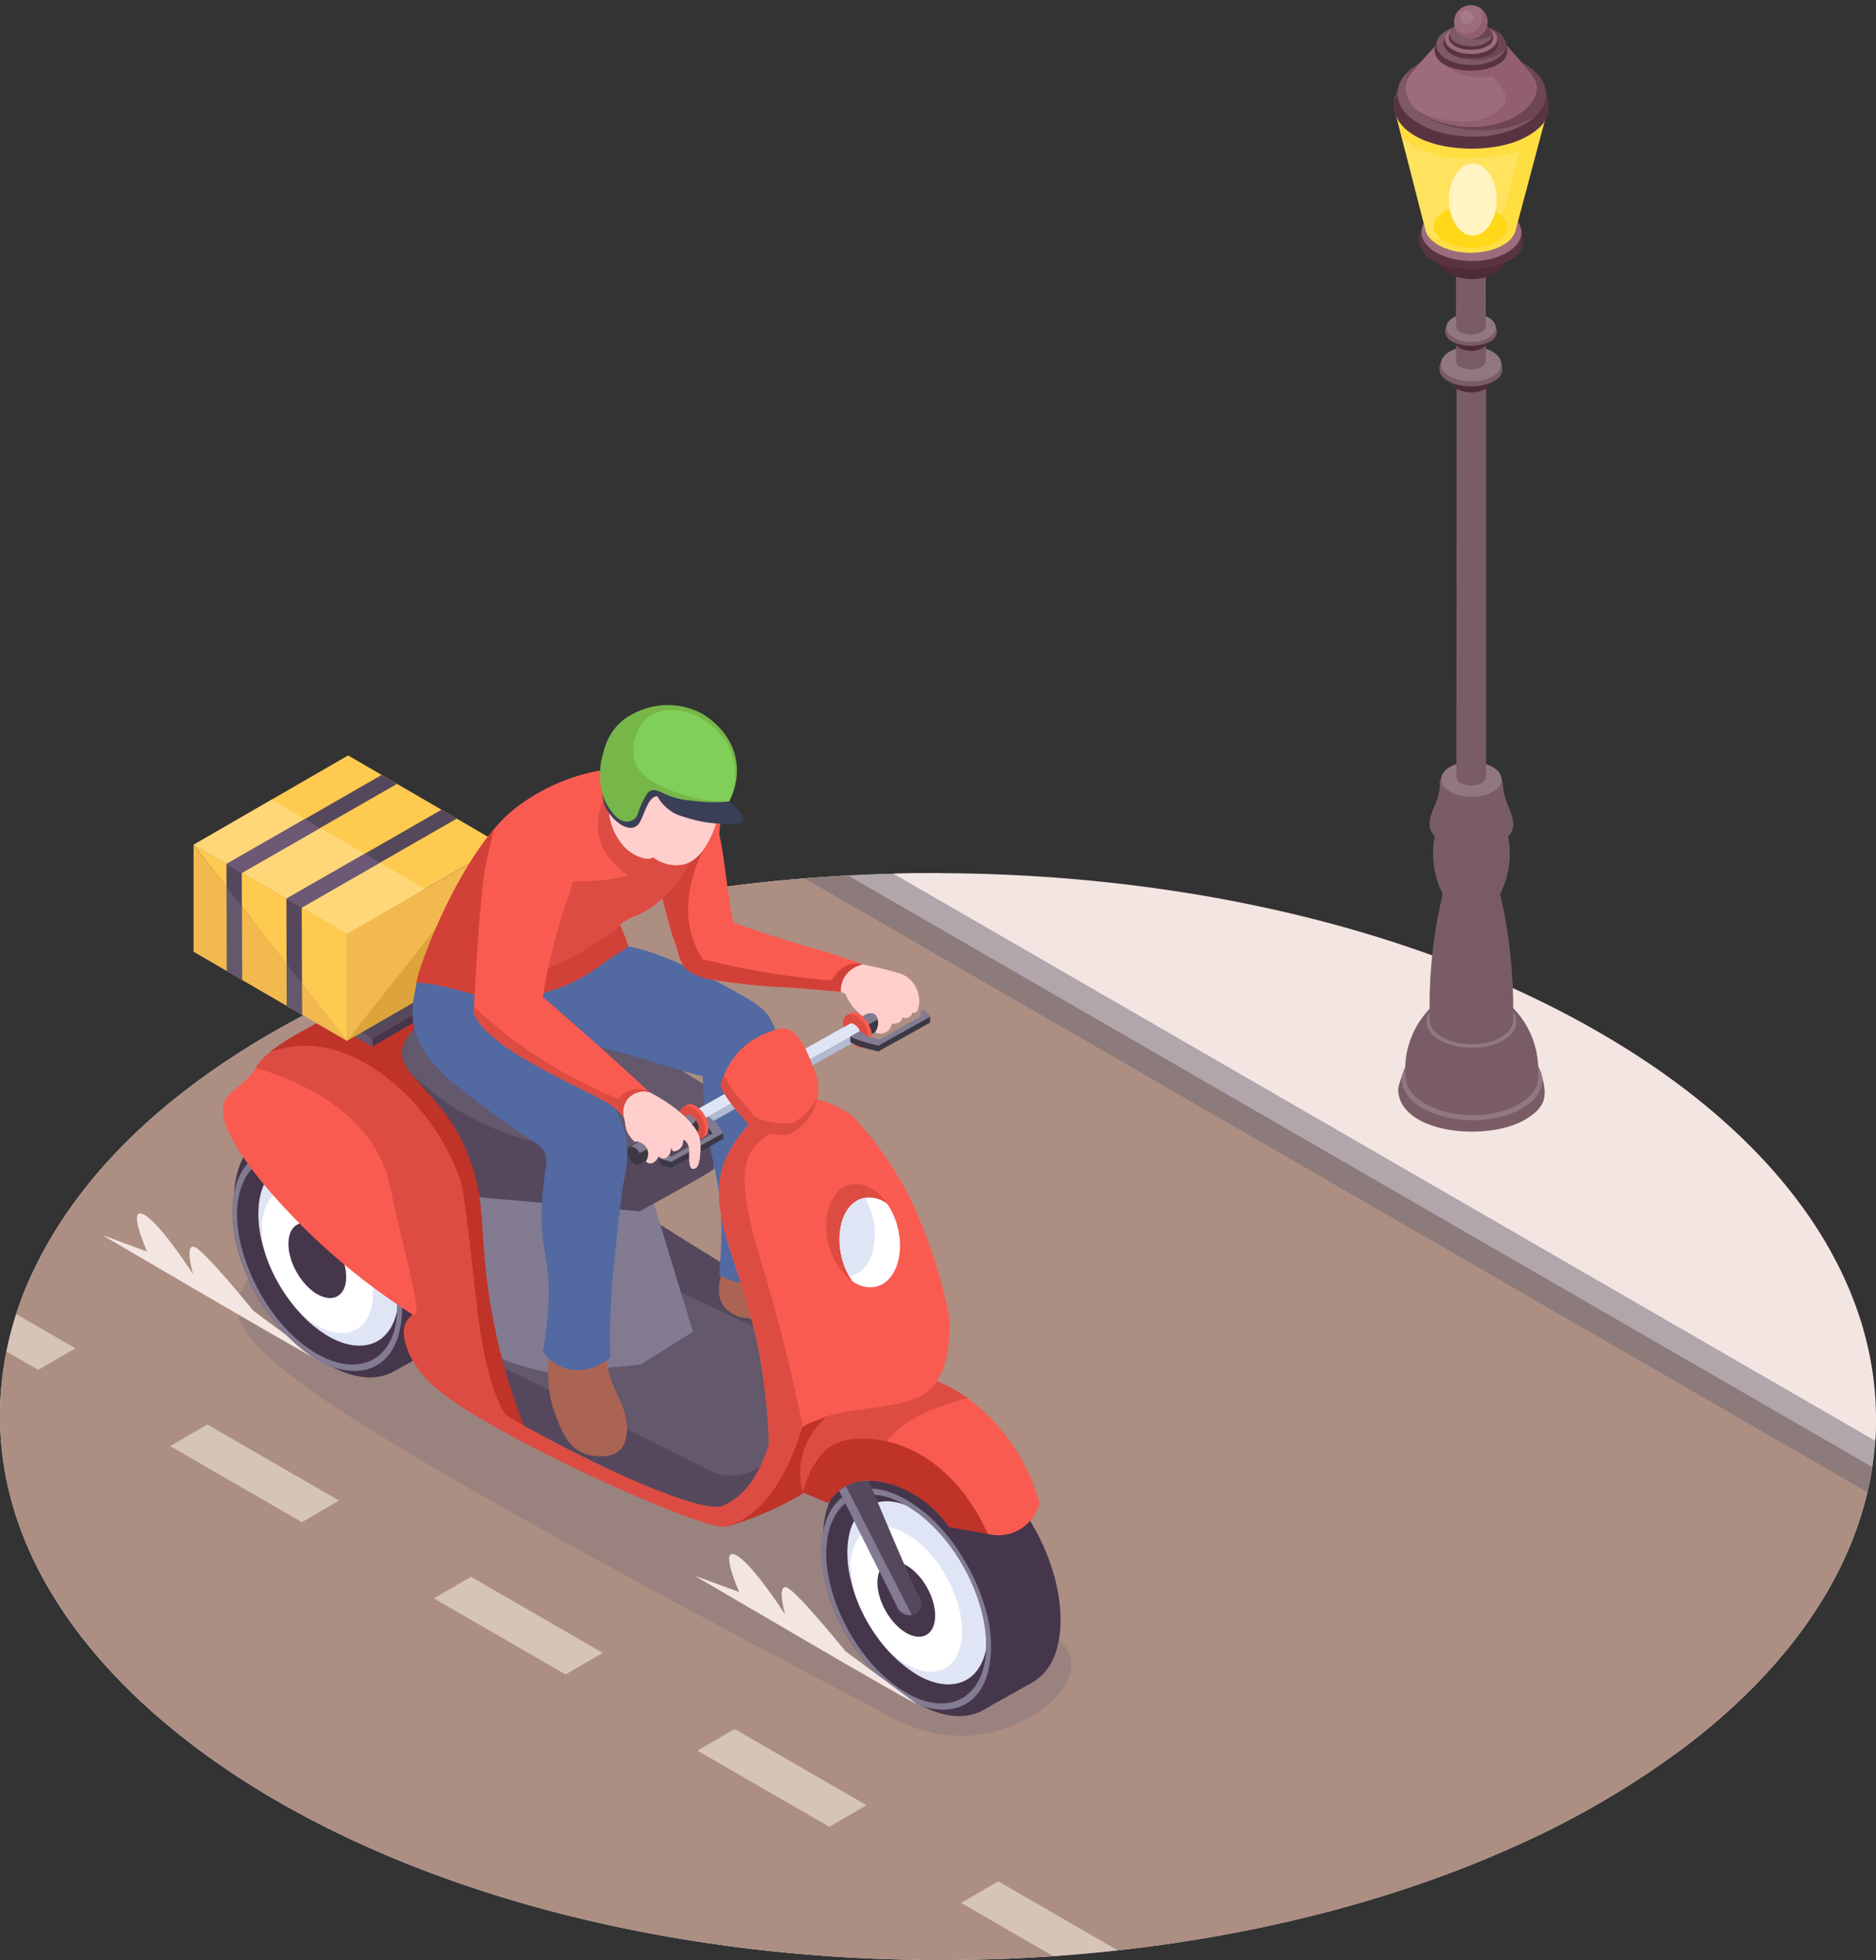 <svg xmlns="http://www.w3.org/2000/svg" xmlns:xlink="http://www.w3.org/1999/xlink" width="321.316" height="335.592" viewBox="0 0 321.316 335.592">
  <rect x="0" y="0" width="321.316" height="335.592" fill="#333333" stroke="none"/>
  <defs>
    <clipPath id="clip-path">
      <path id="Path_6191" data-name="Path 6191" d="M3723.292,1187.871a.015.015,0,0,1-.012.008,151.606,151.606,0,0,1-29.684,17.252c-.008.008-.008.016-.016.008-62.557,27.943-153.335,25.49-211.407-8.05-26.622-15.363-49.514-39.636-47.28-70.042a58.238,58.238,0,0,1,6.058-21.712c17.767-35.942,66.385-55.791,106.5-62.963,52.425-9.414,115.721-3.125,161.176,23.122C3766.021,1098.62,3771.836,1151.074,3723.292,1187.871Z" transform="translate(-3434.741 -1038.249)" fill="none"/>
    </clipPath>
  </defs>
  <g id="Group_568" data-name="Group 568" transform="translate(-286.163 -245.408)">
    <g id="Group_486" data-name="Group 486" transform="translate(286.163 245.408)">
      <g id="Group_350" data-name="Group 350" transform="translate(0 149.502)">
        <g id="Group_338" data-name="Group 338">
          <path id="Path_6181" data-name="Path 6181" d="M3723.292,1187.871a.015.015,0,0,1-.012.008,151.606,151.606,0,0,1-29.684,17.252c-.008.008-.008.016-.016.008-62.557,27.943-153.335,25.49-211.407-8.05-26.622-15.363-49.514-39.636-47.28-70.042a58.238,58.238,0,0,1,6.058-21.712c17.767-35.942,66.385-55.791,106.5-62.963,52.425-9.414,115.721-3.125,161.176,23.122C3766.021,1098.62,3771.836,1151.074,3723.292,1187.871Z" transform="translate(-3434.741 -1038.249)" fill="#f3e5e2"/>
        </g>
        <g id="Group_349" data-name="Group 349">
          <g id="Group_348" data-name="Group 348" clip-path="url(#clip-path)">
            <g id="Group_347" data-name="Group 347" transform="translate(-88.883 -24.866)">
              <g id="Group_340" data-name="Group 340">
                <g id="Group_339" data-name="Group 339" transform="translate(0 4.799)">
                  <path id="Path_6182" data-name="Path 6182" d="M3596.747,1119.68l-4.161,2.4-194.553,112.2-255.187-147.335c4.394-2.534,192.553-111.04,198.712-114.593Z" transform="translate(-3142.845 -972.348)" fill="#ac8e83"/>
                </g>
                <path id="Path_6183" data-name="Path 6183" d="M4041.116,1119.68l-4.161,2.4L3781.767,974.748l4.159-2.4Z" transform="translate(-3587.214 -967.549)" fill="#6f6975" opacity="0.5"/>
                <path id="Path_6184" data-name="Path 6184" d="M4054.782,1111.8l-4.162,2.4L3795.433,966.868l4.159-2.4Z" transform="translate(-3596.719 -962.069)" fill="#6f6975" opacity="0.5" style="mix-blend-mode: multiply;isolation: isolate"/>
                <path id="Path_6185" data-name="Path 6185" d="M4068.448,1103.92l-4.161,2.4L3809.1,958.987l4.159-2.4Z" transform="translate(-3606.224 -956.588)" fill="#f3e5e2" style="mix-blend-mode: multiply;isolation: isolate"/>
              </g>
              <g id="Group_346" data-name="Group 346" transform="translate(72.839 93.17)" opacity="0.5">
                <g id="Group_341" data-name="Group 341" transform="translate(180.656 104.302)">
                  <path id="Path_6186" data-name="Path 6186" d="M3975.335,1608.8l6.368-3.7,22.593,13.044-6.368,3.7Z" transform="translate(-3975.335 -1605.096)" fill="#fff9ed"/>
                </g>
                <g id="Group_342" data-name="Group 342" transform="translate(135.499 78.23)">
                  <path id="Path_6187" data-name="Path 6187" d="M3827.037,1523.177l6.368-3.7L3856,1532.52l-6.368,3.7Z" transform="translate(-3827.037 -1519.476)" fill="#fff9ed"/>
                </g>
                <g id="Group_343" data-name="Group 343" transform="translate(90.342 52.159)">
                  <path id="Path_6188" data-name="Path 6188" d="M3678.741,1437.558l6.368-3.7,22.564,13.027-6.368,3.7Z" transform="translate(-3678.741 -1433.857)" fill="#fff9ed"/>
                </g>
                <g id="Group_344" data-name="Group 344" transform="translate(45.185 26.088)">
                  <path id="Path_6189" data-name="Path 6189" d="M3530.444,1351.938l6.368-3.7,22.564,13.027-6.368,3.7Z" transform="translate(-3530.444 -1348.238)" fill="#fff9ed"/>
                </g>
                <g id="Group_345" data-name="Group 345">
                  <path id="Path_6190" data-name="Path 6190" d="M3382.053,1266.265l6.368-3.7,22.593,13.044-6.368,3.7Z" transform="translate(-3382.053 -1262.564)" fill="#fff9ed"/>
                </g>
              </g>
            </g>
          </g>
        </g>
      </g>
      <g id="Group_387" data-name="Group 387" transform="translate(237.415 0)">
        <path id="Path_6192" data-name="Path 6192" d="M4239.561,1148.887c-5.718,3.33-15.018,3.267-20.8-.063-4.119-2.366-5.854-6.3-2.765-9.8.125-.063.188-.189.25-.252,4.612-5.067,16.571-5.774,23.249-1.885C4245.278,1140.216,4245.341,1145.557,4239.561,1148.887Z" transform="translate(-4214.422 -955.62)" fill="#f3e5e2" style="mix-blend-mode: multiply;isolation: isolate"/>
        <g id="Group_386" data-name="Group 386" transform="translate(1.273)">
          <g id="Group_358" data-name="Group 358" transform="translate(0.784 130.462)">
            <g id="Group_352" data-name="Group 352" transform="translate(0 39.74)">
              <g id="Group_351" data-name="Group 351" transform="translate(0 7.754)">
                <path id="Path_6193" data-name="Path 6193" d="M4245.824,1151.459c-3.182.785-23.356-.271-23.872-.486-.1.316-.755,2.208-.773,2.54-.079,7.691,15.056,9.19,21.671,5.371C4246.783,1156.613,4246.605,1154.548,4245.824,1151.459Z" transform="translate(-4221.178 -1145.102)" fill="#7a5c66"/>
                <path id="Path_6194" data-name="Path 6194" d="M4243.806,1143.531c-4.672,2.721-12.27,2.669-16.993-.051-3.365-1.933-4.783-5.149-2.259-8.009.1-.052.154-.154.205-.206,3.768-4.141,13.54-4.718,19-1.54C4248.478,1136.446,4248.529,1140.81,4243.806,1143.531Z" transform="translate(-4222.63 -1131.693)" fill="#917880"/>
              </g>
              <path id="Path_6195" data-name="Path 6195" d="M4244.624,1125.054c-7.022,4.091-19.218,1.161-19.381-4.614h-.039a15,15,0,0,1,1.681-8.289v0a15.322,15.322,0,0,1,2.538-3.492,11.672,11.672,0,0,1,14.247,0,15.231,15.231,0,0,1,2.534,3.492v0a15.065,15.065,0,0,1,1.719,7.649C4247.894,1120.281,4248.457,1122.844,4244.624,1125.054Z" transform="translate(-4223.948 -1106.229)" fill="#7a5c66"/>
              <path id="Path_6196" data-name="Path 6196" d="M4248.208,1128.108c-5.551,3.234-14.4,2.082-17.893-1.44a16.222,16.222,0,0,0,11.367,1.671c1.228-.328,3.434-.925,4.417-2.808.665-1.281.505-2.654.323-4.258a15.14,15.14,0,0,0-1.3-4.609c.416-6.449.358-5.64.4-6.045a11.515,11.515,0,0,1,1.724,1.089,15.246,15.246,0,0,1,2.534,3.492v0a15.07,15.07,0,0,1,1.719,7.648C4251.478,1123.335,4252.042,1125.9,4248.208,1128.108Z" transform="translate(-4227.533 -1109.283)" fill="#7a5c66" opacity="0.2" style="mix-blend-mode: multiply;isolation: isolate"/>
              <path id="Path_6197" data-name="Path 6197" d="M4250.243,1114.866c-4.831,2.812-13.265.734-13.153-3.286a3.016,3.016,0,0,1,.822-1.873c.066-.033.1-.1.132-.132,2.372-2.6,8.575-3.076,12.166-.986C4253.235,1110.331,4253.268,1113.124,4250.243,1114.866Z" transform="translate(-4232.244 -1106.959)" fill="#917880"/>
            </g>
            <g id="Group_353" data-name="Group 353" transform="translate(5.403 19.787)">
              <path id="Path_6198" data-name="Path 6198" d="M4253.187,1064.994c.072,1.093-.617,2.2-2.076,3.044-4.487,2.605-12.287.667-12.176-3.039l0,0a82.042,82.042,0,0,1,2.2-21.413v-.13a1.972,1.972,0,0,1,.525-1.2.287.287,0,0,0,.087-.082c1.492-1.655,5.458-1.969,7.764-.631a2.464,2.464,0,0,1,1.459,2.023h0a70.719,70.719,0,0,1,1.334,7.032A84.519,84.519,0,0,1,4253.187,1064.994Z" transform="translate(-4238.92 -1040.703)" fill="#7a5c66"/>
              <path id="Path_6199" data-name="Path 6199" d="M4253.548,1064.993c.072,1.093-.617,2.2-2.076,3.044-4.089,2.375-10.948.978-12.032-2.115a8.786,8.786,0,0,0,6.984,1.869c2.142-.47,3.605-.671,3.211-10.155a38.461,38.461,0,0,0-1.771-10.036,6.893,6.893,0,0,1-6.618-2.909c.082-.371.169-.742.255-1.113v-.13a.565.565,0,0,1,.01-.125,11.371,11.371,0,0,1,1.6-1.9,7.763,7.763,0,0,1,6.767.116,2.464,2.464,0,0,1,1.459,2.023h0a70.792,70.792,0,0,1,1.334,7.032A84.551,84.551,0,0,1,4253.548,1064.993Z" transform="translate(-4239.283 -1040.703)" fill="#7a5c66" opacity="0.4" style="mix-blend-mode: multiply;isolation: isolate"/>
            </g>
            <g id="Group_355" data-name="Group 355" transform="translate(5.974 9.116)">
              <g id="Group_354" data-name="Group 354" transform="translate(0 2.428)">
                <path id="Path_6200" data-name="Path 6200" d="M4252.281,1027.387v.029c-.015,2.241-4.55,3.752-8,2.167a2.71,2.71,0,0,1-1.83-2.134.034.034,0,0,1,0-.024v0c0-.01,0-.019.01-.029h-.005v0s0,0,0-.01a15.318,15.318,0,0,1-1.363-9.854s0,0,0-.01l0,0h0l-.019-.019,12.575.019a.018.018,0,0,0,0,.015.131.131,0,0,1,0,.043A15.362,15.362,0,0,1,4252.281,1027.387Z" transform="translate(-4240.797 -1016.314)" fill="#7a5c66"/>
                <path id="Path_6201" data-name="Path 6201" d="M4278.515,1050.022h0v-.029A.07.07,0,0,1,4278.515,1050.022Z" transform="translate(-4267.026 -1038.92)" fill="#7a5c66"/>
                <path id="Path_6202" data-name="Path 6202" d="M4283.35,1015.98a3.725,3.725,0,0,0,.39-.515A2.633,2.633,0,0,1,4283.35,1015.98Z" transform="translate(-4270.393 -1014.906)" fill="#7a5c66"/>
                <path id="Path_6203" data-name="Path 6203" d="M4284.891,1013.63a2.174,2.174,0,0,1-.26.559A2.755,2.755,0,0,0,4284.891,1013.63Z" transform="translate(-4271.283 -1013.63)" fill="#7a5c66"/>
              </g>
              <path id="Path_6204" data-name="Path 6204" d="M4252.933,1019.157a4.036,4.036,0,0,1-1.468,1.526,7.638,7.638,0,0,1-7.2-.166,3.708,3.708,0,0,1-1.167-1.369,4.368,4.368,0,0,0,1.739,1.527,5.39,5.39,0,0,0,4.506-.085c2.294-1.245,3.214-4.647,1.038-6.64-1.194-1.093-2.128-.265-4.648-1.209-.352-.13-3.848-1.479-3.993-3.458v-.024a.606.606,0,0,1,0-.1,2.378,2.378,0,0,1,.669-1.527.441.441,0,0,0,.106-.106c1.936-2.129,6.993-2.509,9.921-.8.833.482,1.161,1.339,1.845,2.553a.269.269,0,0,1,.029.058A15.362,15.362,0,0,1,4252.933,1019.157Z" transform="translate(-4241.449 -1005.656)" fill="#7a5c66" opacity="0.4" style="mix-blend-mode: multiply;isolation: isolate"/>
            </g>
            <g id="Group_357" data-name="Group 357" transform="translate(5.367)">
              <path id="Path_6205" data-name="Path 6205" d="M4251.059,989.38a11.259,11.259,0,0,1-9.363.351h0a6.1,6.1,0,0,1-1.975-1.286c-1.1-1.113-1.093-2.317-.568-3.843v0c.111-.332.241-.679.38-1.026v0c.087-.207.168-.414.25-.626v0a9.573,9.573,0,0,0,.8-3.083c-.11-.554-.033-.612.284-1.594,0,0,.02,0,.024,0a2.112,2.112,0,0,1,.472-.905.371.371,0,0,0,.087-.087c2-2.194,7.673-2,9.281.3a2.777,2.777,0,0,1,.4.9c.167.667.241.448.241,1.195a10.91,10.91,0,0,0,1.06,3.906v0c.134.347.265.689.38,1.026v0C4253.337,986.216,4253.578,987.931,4251.059,989.38Z" transform="translate(-4238.805 -975.727)" fill="#7a5c66"/>
              <path id="Path_6206" data-name="Path 6206" d="M4257.662,993.584a11.259,11.259,0,0,1-9.363.351,10.807,10.807,0,0,0,7.1-1.012c2.519-1.449,2.278-3.164,1.753-4.783v0c-.116-.332-.246-.679-.38-1.026v0a12.04,12.04,0,0,1-1.045-3.55,8.309,8.309,0,0,1,1.6-1.782,2.772,2.772,0,0,1,.4.9c.167.667.241.448.241,1.195a10.92,10.92,0,0,0,1.06,3.906v0c.135.347.265.689.38,1.026v0C4259.94,990.419,4260.181,992.134,4257.662,993.584Z" transform="translate(-4245.408 -979.931)" fill="#7a5c66" opacity="0.2" style="mix-blend-mode: multiply;isolation: isolate"/>
              <g id="Group_356" data-name="Group 356" transform="translate(2.001)">
                <path id="Path_6207" data-name="Path 6207" d="M4254.208,980.818c-3.243,1.889-8.907.493-8.832-2.208a2.024,2.024,0,0,1,.552-1.259c.044-.022.066-.066.088-.088,1.593-1.75,5.758-2.067,8.17-.662C4256.218,977.771,4256.24,979.647,4254.208,980.818Z" transform="translate(-4245.375 -975.72)" fill="#917880"/>
              </g>
            </g>
          </g>
          <g id="Group_359" data-name="Group 359" transform="translate(10.753 54.887)">
            <path id="Path_6208" data-name="Path 6208" d="M4259,727.578v77.984c.076.608-.629,1.156-1.233,1.373a4.313,4.313,0,0,1-3.111-.217,1.264,1.264,0,0,1-.737-1.156l.048-78.032Z" transform="translate(-4253.918 -727.53)" fill="#7a5c66"/>
            <path id="Path_6209" data-name="Path 6209" d="M4259.043,727.634c0,41.557.027,77.878-.053,78.359-.678,1.739-4.793,1.48-5.009-.159.6.482,2.22,1.036,2.524-1.71.019-12.648.034-63.867.048-76.515C4257.791,727.619,4259.019,727.634,4259.043,727.634Z" transform="translate(-4253.962 -727.586)" fill="#7a5c66" opacity="0.4" style="mix-blend-mode: multiply;isolation: isolate"/>
          </g>
          <g id="Group_360" data-name="Group 360" transform="translate(7.833 59.35)">
            <path id="Path_6210" data-name="Path 6210" d="M4256.872,758.34c-2.138,1.245-5.872.325-5.823-1.456a1.334,1.334,0,0,1,.364-.83c.029-.015.043-.044.058-.058,1.05-1.154,3.8-1.362,5.386-.437C4258.2,756.332,4258.211,757.569,4256.872,758.34Z" transform="translate(-4249.002 -751.084)" fill="#4d2b39"/>
            <path id="Path_6211" data-name="Path 6211" d="M4254.929,744.927l-.022,0a2.726,2.726,0,0,0-1.492-1.864c-2.405-1.4-6.571-1.093-8.17.662-.022.022-.044.066-.088.088a2.149,2.149,0,0,0-.473.9l-.021,0c-.045.136-.325.95-.333,1.093-.034,3.309,6.476,3.952,9.32,2.31C4255.341,747.143,4255.265,746.255,4254.929,744.927Z" transform="translate(-4244.329 -742.186)" fill="#7a5c66"/>
            <path id="Path_6212" data-name="Path 6212" d="M4254.063,747.284c-3.244,1.889-8.907.493-8.832-2.208a2.026,2.026,0,0,1,.552-1.258c.044-.022.066-.066.088-.088,1.593-1.75,5.759-2.067,8.17-.663C4256.072,744.237,4256.094,746.113,4254.063,747.284Z" transform="translate(-4244.955 -742.186)" fill="#917880"/>
          </g>
          <g id="Group_361" data-name="Group 361" transform="translate(10.709 22.22)">
            <path id="Path_6213" data-name="Path 6213" d="M4258.854,620.3V659.7c.076.608-.629,1.156-1.233,1.373a4.313,4.313,0,0,1-3.112-.217,1.264,1.264,0,0,1-.737-1.156l.048-39.456Z" transform="translate(-4253.772 -620.249)" fill="#7a5c66"/>
            <path id="Path_6214" data-name="Path 6214" d="M4258.9,620.352c0,41.557.027,39.3-.053,39.783-.678,1.739-4.793,1.48-5.009-.159.6.482,2.221,1.036,2.524-1.71q.029-18.972.048-37.938C4257.645,620.337,4258.873,620.352,4258.9,620.352Z" transform="translate(-4253.816 -620.304)" fill="#7a5c66" opacity="0.4" style="mix-blend-mode: multiply;isolation: isolate"/>
          </g>
          <g id="Group_362" data-name="Group 362" transform="translate(8.816 53.658)">
            <path id="Path_6215" data-name="Path 6215" d="M4257.814,736.708c-1.75,1.019-4.8.266-4.763-1.191a1.1,1.1,0,0,1,.3-.679c.024-.012.036-.036.048-.048.858-.944,3.1-1.115,4.405-.357C4258.9,735.065,4258.909,736.077,4257.814,736.708Z" transform="translate(-4251.377 -730.773)" fill="#4d2b39"/>
            <path id="Path_6216" data-name="Path 6216" d="M4256.225,725.737l-.019,0a2.227,2.227,0,0,0-1.22-1.525c-1.968-1.146-5.375-.894-6.683.542-.018.018-.036.054-.072.072a1.755,1.755,0,0,0-.387.739l-.018,0c-.037.111-.266.776-.272.893a2.11,2.11,0,0,0,1.237,1.879,7.488,7.488,0,0,0,6.387.011A1.9,1.9,0,0,0,4256.225,725.737Z" transform="translate(-4247.555 -723.495)" fill="#7a5c66"/>
            <path id="Path_6217" data-name="Path 6217" d="M4255.517,727.665c-2.653,1.545-7.286.4-7.224-1.806a1.654,1.654,0,0,1,.452-1.03c.036-.018.054-.054.072-.072,1.3-1.431,4.71-1.69,6.683-.542C4257.161,725.172,4257.179,726.707,4255.517,727.665Z" transform="translate(-4248.067 -723.495)" fill="#917880"/>
          </g>
          <g id="Group_373" data-name="Group 373" transform="translate(0 8.728)">
            <g id="Group_369" data-name="Group 369" transform="translate(0.086 1.646)">
              <g id="Group_368" data-name="Group 368">
                <g id="Group_367" data-name="Group 367">
                  <g id="Group_363" data-name="Group 363" transform="translate(10.623 5.87)">
                    <path id="Path_6218" data-name="Path 6218" d="M4258.854,600.676v39.407c.076.608-.629,1.156-1.233,1.373a4.313,4.313,0,0,1-3.112-.217,1.264,1.264,0,0,1-.737-1.156l.048-39.456Z" transform="translate(-4253.772 -600.628)" fill="#7a5c66"/>
                    <path id="Path_6219" data-name="Path 6219" d="M4258.9,600.731c0,41.557.027,39.3-.053,39.783-.678,1.739-4.793,1.48-5.009-.159.6.481,2.221,1.035,2.524-1.71q.029-18.971.048-37.938C4257.645,600.717,4258.873,600.731,4258.9,600.731Z" transform="translate(-4253.816 -600.683)" fill="#7a5c66" opacity="0.4" style="mix-blend-mode: multiply;isolation: isolate"/>
                  </g>
                  <g id="Group_366" data-name="Group 366">
                    <g id="Group_364" data-name="Group 364" transform="translate(4.236 24.452)">
                      <path id="Path_6220" data-name="Path 6220" d="M4253.55,688.38c-3.538,2.061-9.716.538-9.635-2.409a2.211,2.211,0,0,1,.6-1.373c.048-.024.072-.072.1-.1,1.737-1.909,6.281-2.255,8.912-.723C4255.742,685.056,4255.766,687.1,4253.55,688.38Z" transform="translate(-4240.528 -676.373)" fill="#4d2b39"/>
                      <path id="Path_6221" data-name="Path 6221" d="M4250.335,666.185l-.038.006a4.505,4.505,0,0,0-2.469-3.085c-3.979-2.318-10.873-1.808-13.519,1.1-.036.037-.072.11-.146.146a3.547,3.547,0,0,0-.782,1.5l-.036-.006c-.074.225-.538,1.571-.551,1.807a4.266,4.266,0,0,0,2.5,3.8c3.352,1.935,9.59,1.945,12.921.022C4251.018,669.853,4250.892,668.383,4250.335,666.185Z" transform="translate(-4232.796 -661.651)" fill="#5a3343"/>
                      <path id="Path_6222" data-name="Path 6222" d="M4248.9,670.085c-5.367,3.126-14.739.816-14.615-3.653a3.35,3.35,0,0,1,.914-2.082c.073-.037.109-.11.146-.146,2.635-2.9,9.528-3.42,13.519-1.1C4252.228,665.043,4252.264,668.149,4248.9,670.085Z" transform="translate(-4233.833 -661.651)" fill="#9c6c7c"/>
                    </g>
                    <path id="Path_6223" data-name="Path 6223" d="M4245.093,590.14c-.322,1.214-5.457,20.479-5.457,20.479-.876,2.683-5.438,4.123-9.734,3.463-.02,0-.039,0-.058-.009l0,0c-2.194-.377-5-1.534-5.582-3.665,0-.007-5.207-20.277-5.207-20.3a3.7,3.7,0,0,1-.106-.511h0a4.819,4.819,0,0,1,1.339-4.089.821.821,0,0,0,.222-.226c4.067-4.469,14.7-5.256,20.821-1.686C4243.8,585.02,4245.868,587.423,4245.093,590.14Z" transform="translate(-4218.885 -581.351)" fill="#ffe25e"/>
                    <g id="Group_365" data-name="Group 365" transform="translate(6.779 24.781)">
                      <path id="Path_6224" data-name="Path 6224" d="M4251.916,668.942c-3.405,1.984-9.1,1.009-10.479-1.53a2.233,2.233,0,0,1,.385-2.694.338.338,0,0,0,.105-.109c1.942-2.133,7.018-2.518,9.961-.806C4254.369,665.233,4254.374,667.524,4251.916,668.942Z" transform="translate(-4241.146 -662.73)" fill="#ffd81a"/>
                    </g>
                    <ellipse id="Ellipse_7" data-name="Ellipse 7" cx="4.097" cy="6.172" rx="4.097" ry="6.172" transform="translate(9.386 17.616)" fill="#fff4c2"/>
                    <path id="Path_6225" data-name="Path 6225" d="M4245.093,590.138c-.322,1.214-5.457,20.479-5.457,20.479-.876,2.683-5.438,4.123-9.734,3.463-.02,0-.039,0-.058-.009l0,0c-1.936-.333-4.306-1.257-5.264-2.914,5.64,2.606,10.871.718,11.853-.867,1.021-1.647,3.8-12.859,3.93-13.389a40.809,40.809,0,0,1-10.914,1.185,19.292,19.292,0,0,1-9.208-3.338c-.684-2.687-1.185-4.633-1.185-4.638a3.7,3.7,0,0,1-.106-.511h0a4.819,4.819,0,0,1,1.339-4.089.821.821,0,0,0,.222-.226c4.058-4.46,14.685-5.265,20.821-1.686C4243.8,585.019,4245.868,587.422,4245.093,590.138Z" transform="translate(-4218.885 -581.349)" fill="#ffd81a" opacity="0.4" style="mix-blend-mode: multiply;isolation: isolate"/>
                  </g>
                </g>
              </g>
            </g>
            <g id="Group_372" data-name="Group 372">
              <g id="Group_371" data-name="Group 371">
                <g id="Group_370" data-name="Group 370">
                  <path id="Path_6226" data-name="Path 6226" d="M4244.673,596.9c-3.366.83-24.7-.286-25.251-.514-.109.335-.8,2.336-.818,2.687-.083,8.136,15.925,9.721,22.922,5.681C4245.688,602.351,4245.5,600.166,4244.673,596.9Z" transform="translate(-4218.604 -590.16)" fill="#5a3343"/>
                  <path id="Path_6227" data-name="Path 6227" d="M4242.543,588.478c-7.976,4.648-21.9,1.213-21.722-5.428a4.987,4.987,0,0,1,1.358-3.1c.106-.053.164-.164.217-.217a8.334,8.334,0,0,1,1.537-1.31s0,0,0,0c4.619-3.111,13.284-3.381,18.553-.313C4247.495,580.989,4247.522,585.607,4242.543,588.478Z" transform="translate(-4220.145 -575.942)" fill="#805966"/>
                </g>
              </g>
            </g>
          </g>
          <g id="Group_385" data-name="Group 385" transform="translate(1.999)">
            <g id="Group_381" data-name="Group 381" transform="translate(0 4.066)">
              <g id="Group_375" data-name="Group 375" transform="translate(0 0.907)">
                <g id="Group_374" data-name="Group 374" transform="translate(0 1.972)">
                  <path id="Path_6228" data-name="Path 6228" d="M4247.609,586.941c-7.471,5.245-22.632,2-22.439-4.975a4.99,4.99,0,0,1,1.358-3.1c.106-.053.164-.164.217-.217.067-.077.14-.149.212-.226,0,0,0,0,0,0,4.619-3.111,13.283-3.381,18.552-.313C4249.69,580.511,4250.413,584.138,4247.609,586.941Z" transform="translate(-4225.168 -574.159)" fill="#5a3343" opacity="0.5"/>
                  <path id="Path_6229" data-name="Path 6229" d="M4231.983,584.25a13.107,13.107,0,0,1-4.33-1.97v.01a5.068,5.068,0,0,1-2.355-4.407,4.419,4.419,0,0,1,.79-2.033c.323-.462.5-.626,5.11-5.765,6.2,1.627,3.856,1.73,10.688.029,0,0,5.3,5.818,5.673,7.013C4249.026,581.487,4241.264,586.631,4231.983,584.25Z" transform="translate(-4225.243 -570.085)" fill="#9c6c7c"/>
                  <path id="Path_6230" data-name="Path 6230" d="M4238.018,584.316a13.372,13.372,0,0,1-4.065-1.787c.034.015.072.024.106.039,9.584,3.578,13.645-.28,14.329-1.864.294-.684.188-1.941-2.129-4.426a9.822,9.822,0,0,1-9.31-2.924c2.389.062,6.3-2.01,10.972-3.174,0,0,5.3,5.818,5.673,7.013C4255.062,581.553,4247.3,586.7,4238.018,584.316Z" transform="translate(-4231.278 -570.151)" fill="#915f70"/>
                </g>
                <path id="Path_6231" data-name="Path 6231" d="M4252.65,569.629a9.463,9.463,0,0,1-8.573.085c-4.251-2.373-.765-5.844,3.718-6.091,3.124-.173,5.485,1.262,6.107,2.273l.016.016C4254.841,567.275,4254.17,568.713,4252.65,569.629Z" transform="translate(-4236.98 -563.608)" fill="#696a94"/>
              </g>
              <g id="Group_380" data-name="Group 380" transform="translate(5.003)">
                <g id="Group_377" data-name="Group 377" transform="translate(0 0.179)">
                  <g id="Group_376" data-name="Group 376">
                    <path id="Path_6232" data-name="Path 6232" d="M4252.351,568.07c-3.273,1.888-10.754,1.158-10.754-2.674a7.908,7.908,0,0,1,.356-1.159.109.109,0,0,0,.03-.089,2.394,2.394,0,0,1,.564-1.04c.059-.03.089-.089.119-.119,1.678-1.888,6.49-2.469,9.417-.743a3.013,3.013,0,0,1,1.723,2.139h.03C4254.223,565.931,4254.312,566.941,4252.351,568.07Z" transform="translate(-4241.597 -561.219)" fill="#5a3343"/>
                  </g>
                  <path id="Path_6233" data-name="Path 6233" d="M4252.837,567.116c-3.742,2.182-10.273.568-10.187-2.543a2.352,2.352,0,0,1,.636-1.455c.053-.024.077-.077.1-.1a6.729,6.729,0,0,1,4.4-1.748s0,0,.01,0a8.926,8.926,0,0,1,5.019.987C4255.146,563.6,4255.181,565.764,4252.837,567.116Z" transform="translate(-4242.329 -561.233)" fill="#805966"/>
                  <path id="Path_6234" data-name="Path 6234" d="M4257.81,565.064c-1.36,3.031-10.565,3.021-10.461-.794a2.032,2.032,0,0,1,.39-1.417c.048-.024.067-.067.092-.091a5.559,5.559,0,0,1,3.222-1.493s0,0,.01,0C4254.945,560.972,4258.23,562.883,4257.81,565.064Z" transform="translate(-4245.596 -561.232)" fill="#5a3343" opacity="0.5"/>
                </g>
                <g id="Group_379" data-name="Group 379" transform="translate(1.544)">
                  <g id="Group_378" data-name="Group 378">
                    <path id="Path_6235" data-name="Path 6235" d="M4254.757,565.784c-2.462,1.42-8.089.871-8.089-2.011a5.936,5.936,0,0,1,.268-.871.082.082,0,0,0,.022-.067,1.807,1.807,0,0,1,.424-.782c.045-.022.067-.067.089-.089,1.263-1.42,4.882-1.857,7.084-.559a2.267,2.267,0,0,1,1.3,1.609h.022C4256.165,564.175,4256.232,564.934,4254.757,565.784Z" transform="translate(-4246.668 -560.63)" fill="#5a3343"/>
                  </g>
                  <path id="Path_6236" data-name="Path 6236" d="M4255.12,565.068c-2.814,1.639-7.728.428-7.663-1.916a1.758,1.758,0,0,1,.479-1.092c.039-.019.058-.057.077-.076,1.382-1.518,5-1.793,7.088-.575C4256.863,562.425,4256.883,564.053,4255.12,565.068Z" transform="translate(-4247.217 -560.641)" fill="#9c6c7c"/>
                </g>
              </g>
            </g>
            <g id="Group_383" data-name="Group 383" transform="translate(7.445 3.749)">
              <g id="Group_382" data-name="Group 382">
                <path id="Path_6237" data-name="Path 6237" d="M4256.157,563.754c-1.99,1.148-6.54.7-6.54-1.626a4.788,4.788,0,0,1,.217-.7.066.066,0,0,0,.018-.054,1.459,1.459,0,0,1,.343-.632c.036-.018.054-.054.072-.072,1.02-1.148,3.947-1.5,5.727-.452a1.835,1.835,0,0,1,1.048,1.3h.018A1.629,1.629,0,0,1,4256.157,563.754Z" transform="translate(-4249.617 -559.588)" fill="#5a3343"/>
              </g>
              <path id="Path_6238" data-name="Path 6238" d="M4256.453,563.176c-2.273,1.329-6.247.347-6.194-1.546a1.41,1.41,0,0,1,.385-.881.242.242,0,0,0,.063-.063c1.064-1.187,3.989-1.478,5.732-.467C4257.884,561.06,4257.853,562.379,4256.453,563.176Z" transform="translate(-4250.063 -559.599)" fill="#805966"/>
              <path id="Path_6239" data-name="Path 6239" d="M4259.513,561.89a5.472,5.472,0,0,1-4.468.442,4.08,4.08,0,0,1-1.4-1.123c-.289-.44-.485-.764-.485-.764a1.249,1.249,0,0,1,.014-.135,5.615,5.615,0,0,1,5.284-.091A1.721,1.721,0,0,1,4259.513,561.89Z" transform="translate(-4252.078 -559.599)" fill="#5a3343" opacity="0.5"/>
            </g>
            <g id="Group_384" data-name="Group 384" transform="translate(7.482)">
              <circle id="Ellipse_8" data-name="Ellipse 8" cx="2.866" cy="2.866" r="2.866" transform="matrix(0.924, -0.383, 0.383, 0.924, 0, 2.194)" fill="#9c6c7c"/>
              <path id="Path_6240" data-name="Path 6240" d="M4259.389,554.063a2.866,2.866,0,0,1-5.28,1.543,2.865,2.865,0,0,0,3.958-3.958A2.863,2.863,0,0,1,4259.389,554.063Z" transform="translate(-4252.778 -550.317)" fill="#915f70"/>
              <circle id="Ellipse_9" data-name="Ellipse 9" cx="1.16" cy="1.16" r="1.16" transform="translate(1.871 1.831)" fill="#a67b89"/>
            </g>
          </g>
        </g>
      </g>
      <g id="Group_485" data-name="Group 485" transform="translate(17.507 120.721)">
        <g id="Group_388" data-name="Group 388" transform="translate(23.15 91.024)" opacity="0.3" style="mix-blend-mode: multiply;isolation: isolate">
          <path id="Path_6241" data-name="Path 6241" d="M3700.155,1305.183c-14.65-10.217-70.223-42.694-78.872-47.763-19.324-11.327-27.712-16.726-38.5-14.115-2.173.526-12.141,2.986-14.228,9.672-2.628,8.415,10.986,18.948,111.9,72.044a24.858,24.858,0,0,0,14.409,2.963c7.868-.969,16.32-6.587,16.256-12.082C3711.066,1311.816,3706.092,1309.324,3700.155,1305.183Z" transform="translate(-3568.262 -1242.658)" fill="#6f6975"/>
        </g>
        <g id="Group_484" data-name="Group 484">
          <g id="Group_482" data-name="Group 482">
            <g id="Group_481" data-name="Group 481">
              <g id="Group_389" data-name="Group 389" transform="translate(0 87.035)">
                <path id="Path_6242" data-name="Path 6242" d="M3499.269,1229.7c-2.712-1.262.478,6.005.646,6.388l-7.679-2.834c.385.226,37.575,22.072,38.1,22l-12.232-9.042c-1.056-1.3-8.525-10.46-10.107-10.938-1.655-.5-.284,4.415-.211,4.673C3506.352,1237.729,3501.669,1230.821,3499.269,1229.7Z" transform="translate(-3492.235 -1229.557)" fill="#f3e5e2"/>
              </g>
              <g id="Group_418" data-name="Group 418" transform="translate(15.642 8.619)">
                <g id="Group_394" data-name="Group 394" transform="translate(6.658 59.61)">
                  <path id="Path_6243" data-name="Path 6243" d="M3586.809,1200.959c5.678.009,13.111,6.729,16.136,15.885,3.736,11.338-1.911,18.739-10.517,14.081a22.883,22.883,0,0,1-6.31-5.408,10.869,10.869,0,0,0,7.646,3.828c3.569.345,5.617-2.339,5.621-6.6a17.3,17.3,0,0,0-2.4-8.926c-4.437-7.859-12.286-11.295-15.328-6.046-1.517,2.609-1.146,6.414-.258,9.327v0h0l-.374-1.226C3579,1209.243,3579.887,1200.957,3586.809,1200.959Z" transform="translate(-3575.624 -1190.862)" fill="#e0e5f6"/>
                  <g id="Group_390" data-name="Group 390" transform="translate(1.04 11.172)">
                    <ellipse id="Ellipse_10" data-name="Ellipse 10" cx="7.86" cy="13.569" rx="7.86" ry="13.569" transform="matrix(0.872, -0.49, 0.49, 0.872, 0, 7.696)" fill="#fff"/>
                  </g>
                  <g id="Group_391" data-name="Group 391" transform="translate(7.542 18.726)">
                    <ellipse id="Ellipse_11" data-name="Ellipse 11" cx="4.073" cy="7.032" rx="4.073" ry="7.032" transform="matrix(0.872, -0.49, 0.49, 0.872, 0, 3.988)" fill="#45364c"/>
                  </g>
                  <path id="Path_6244" data-name="Path 6244" d="M3578.179,1194.728c3.707,1.57,6.317,4.154,8.867,7.017-2.816-3.162-7.3-6.427-11.464-5.762-7.846,1.252-7.449,15.006.714,24.792,7.107,8.514,16.063,8.757,17.5.037a19.25,19.25,0,0,0-.8-8.468,27.855,27.855,0,0,1,1.557,8.982c-.083,4.66-1.968,9.208-6.6,10.113-7,1.332-14.583-6.391-18.159-12.6C3561.255,1204,3566.205,1189.647,3578.179,1194.728Z" transform="translate(-3565.497 -1185.803)" fill="#45364c"/>
                  <path id="Path_6245" data-name="Path 6245" d="M3566.425,1182.345c.366-3.857,1.951-7.27,4.935-8.881-.037.02-.075.033-.112.054,8.974-5.039,9.3-5.439,11.525-5.669,8.844-.888,19.827,10.479,23.236,23.1,1.705,6.3,1.747,14.839-3.9,18.008l-8.079,4.536a8.64,8.64,0,0,1-5.7,1.1c-4.72-.569-9.4-4.09-12.7-7.8l-.852-.957c8.74,9.813,19.3,8.709,19.506-3.006.167-9.38-6.827-21.369-15.376-25.05-9.11-3.911-14.469,4.2-10.889,16.019C3566.884,1190.048,3566.026,1186.536,3566.425,1182.345Z" transform="translate(-3566.065 -1167.8)" fill="#45364c"/>
                  <g id="Group_392" data-name="Group 392" transform="translate(0 7.933)">
                    <path id="Path_6246" data-name="Path 6246" d="M3593.327,1213.658a.054.054,0,0,0-.008-.035c-.112-.352-.177-.575-.177-.575l-.009-.009a33.88,33.88,0,0,0-9.821-14.921c-7.731-6.615-15.92-5.506-17.541,3.1-.009.009,0,.009,0,.009-2.42,12.621,10.155,30.808,20.917,30.468C3594.7,1231.336,3595.883,1221.256,3593.327,1213.658Zm-13.6,14.98c-9.708-5.749-16.149-21.3-12.354-29.3,1.459-3.461,4.911-5.152,8.932-4.119a14.321,14.321,0,0,1,3.368,1.344c.018,0,.035.018.061.036.009-.009.018,0,.026.009a.18.18,0,0,1,.052.036c.039,0,.5.281.532.3a23.537,23.537,0,0,1,5.2,4.336v.009c.416.428,1.625,1.885,2.161,2.637a33.367,33.367,0,0,1,5.389,11.661l.165.768C3595.575,1228.894,3588.188,1233.635,3579.729,1228.638Z" transform="translate(-3565.469 -1193.852)" fill="#827b91"/>
                  </g>
                  <g id="Group_393" data-name="Group 393" transform="translate(8.72 38.033)">
                    <path id="Path_6247" data-name="Path 6247" d="M3594.106,1292.7h0Z" transform="translate(-3594.106 -1292.703)" fill="#052440"/>
                  </g>
                </g>
                <g id="Group_417" data-name="Group 417">
                  <g id="Group_416" data-name="Group 416">
                    <g id="Group_399" data-name="Group 399" transform="translate(32.945 35.249)">
                      <g id="Group_396" data-name="Group 396" transform="translate(4.071 42.246)">
                        <path id="Path_6248" data-name="Path 6248" d="M3748.844,1255.41c-13.137,13.524-17.354,13.553-24.706,19.692a21.771,21.771,0,0,1-8.794,4.305s-40.865-20.564-41.278-20.569c-3.1-.046-7.472-4.159-8.736-9.141-.856-3.366,1.908-6.274,2.8-8.206,10.784-3.645,7.338-5.062,35.392-14.96l12.08,7.549C3717.005,1234.737,3746.836,1254.466,3748.844,1255.41Z" transform="translate(-3665.168 -1226.531)" fill="#56485c"/>
                        <path id="Path_6249" data-name="Path 6249" d="M3747.725,1268.441a8.352,8.352,0,0,1-1.079,2.132c-4.2,6.044-5.642,10.341-7.573,14.013a20.026,20.026,0,0,1-4.547,2.766,8.389,8.389,0,0,1-7.169-.22c-9.574-4.814-37.79-18.987-38.142-18.992-2.8-.041-6.655-3.416-8.3-7.753,4.064-1.4-2.477.9,32.06-11.283l8.494,7.051Z" transform="translate(-3676.121 -1242.23)" fill="#827b91" opacity="0.3" style="mix-blend-mode: multiply;isolation: isolate"/>
                        <g id="Group_395" data-name="Group 395" transform="translate(54.245 34.21)">
                          <path id="Path_6250" data-name="Path 6250" d="M3862.285,1349.927l-.954.27a53.274,53.274,0,0,1-18.019,9.014c.062-.092,6.355-9.492,6.419-9.582,2.581-3.634,5.162-7.267,6.42-9.582,1.911-1.127,4.8-.04,6.708-1.167C3863.525,1341.785,3861.619,1347.022,3862.285,1349.927Z" transform="translate(-3843.312 -1338.88)" fill="#bf3329"/>
                        </g>
                      </g>
                      <g id="Group_398" data-name="Group 398">
                        <path id="Path_6251" data-name="Path 6251" d="M3651.8,1219.248c3.28,13.826,14.631,22.591,28.458,25l15.179-1.438,8.952-5.6s-7.759-25.249-7.75-25.8l-17.689.438-15.035.374-6.055,3.51Z" transform="translate(-3651.797 -1173.768)" fill="#827b91"/>
                        <path id="Path_6252" data-name="Path 6252" d="M3668.882,1223.989l3.6,11.733a37.567,37.567,0,0,0,19.66,9.549s0-.018,0-.055c-.064-1.291-1.266-24.924-1.723-32.337l-14.617.365-6.055,3.51Z" transform="translate(-3663.68 -1174.79)" fill="#827b91" opacity="0.6" style="mix-blend-mode: multiply;isolation: isolate"/>
                        <path id="Path_6253" data-name="Path 6253" d="M3739.056,1205.671c.024.107.083.907.162,2.195.457,7.413,1.659,31.046,1.723,32.337,0,.037,0,.055,0,.055l15.178-1.438s-6.72-33-7.281-32.634S3739.056,1205.671,3739.056,1205.671Z" transform="translate(-3712.485 -1169.777)" fill="#827b91" opacity="0.5" style="mix-blend-mode: multiply;isolation: isolate"/>
                        <path id="Path_6254" data-name="Path 6254" d="M3667.813,1168.725l28.238,2.457s12.349-6.707,12.726-7.255c0-.31.354-11.473.356-11.637-.544.279-14.956,7.677-15.5,7.952a62.215,62.215,0,0,1-37.972-14.091c.063.12.179.361.179.361S3644.09,1141.9,3667.813,1168.725Z" transform="translate(-3652.584 -1128.381)" fill="#56485c"/>
                        <g id="Group_397" data-name="Group 397" transform="translate(2.294)">
                          <path id="Path_6255" data-name="Path 6255" d="M3660.111,1105.564c.063.12.116.241.179.361a45.279,45.279,0,0,0,37.793,13.73c.055-.028,16.76-8.49,16.944-8.581l-37.174-23.28-16.244,11.141C3658.451,1102.085,3659.225,1103.562,3660.111,1105.564Z" transform="translate(-3659.331 -1087.794)" fill="#56485c"/>
                          <path id="Path_6256" data-name="Path 6256" d="M3660.111,1105.564c.063.12.116.241.179.361a45.279,45.279,0,0,0,37.793,13.73c.055-.028,16.76-8.49,16.944-8.581l-37.174-23.28-16.244,11.141C3658.451,1102.085,3659.225,1103.562,3660.111,1105.564Z" transform="translate(-3659.331 -1087.794)" fill="#827b91" opacity="0.3" style="mix-blend-mode: multiply;isolation: isolate"/>
                        </g>
                      </g>
                    </g>
                    <g id="Group_415" data-name="Group 415">
                      <path id="Path_6257" data-name="Path 6257" d="M3620.319,1109.207a4.3,4.3,0,0,1-4.829-1.92,4.385,4.385,0,0,1,1.689-5.474c2.347-1.811,4.706-2.323,5.9-1.385a2.684,2.684,0,0,1,.858,1.66C3624.5,1104.719,3622.948,1108.48,3620.319,1109.207Z" transform="translate(-3593.325 -1061.013)" fill="#ff8b1f"/>
                      <path id="Path_6258" data-name="Path 6258" d="M3572.8,1163.138a112.166,112.166,0,0,0,19.869,16.1,14.23,14.23,0,0,0,1.677,6.177c1.315,2.4,3.072,3.817,6.554,6.2,2.812,1.925,6.459,4.286,10.883,6.809-7.683-7.186-5.57-30.672-8.461-41.307-3.333-12.993-11.064-20.63-21.2-23.873h-.009a17.356,17.356,0,0,0-10.353-.313,17.534,17.534,0,0,0-3.486,1.349,9.263,9.263,0,0,0-2.542,2.768c-1.153,2.207-4.139,3.673-5.1,5.3C3557.55,1147.543,3570.7,1160.989,3572.8,1163.138Z" transform="translate(-3555.121 -1083.489)" fill="#fa5b50"/>
                      <path id="Path_6259" data-name="Path 6259" d="M3578.452,1137.043s19.566,4.528,22.938,19.857,5.828,22.947,4,22.334a14.23,14.23,0,0,0,1.677,6.177c1.315,2.4,3.072,3.817,6.554,6.2,2.812,1.925,6.459,4.286,10.883,6.809-7.683-7.186-5.57-30.672-8.461-41.307-3.333-12.993-11.064-20.63-21.2-23.873h-.009a17.356,17.356,0,0,0-10.353-.313,17.534,17.534,0,0,0-3.486,1.349A9.263,9.263,0,0,0,3578.452,1137.043Z" transform="translate(-3567.84 -1083.489)" fill="#dd4c42"/>
                      <path id="Path_6260" data-name="Path 6260" d="M3586.638,1106.522a19.6,19.6,0,0,1,4.409-1.03c11.511-1.219,24.3,10.789,28.3,23.333.518,1.657,1.218,7.906,2.627,20.415,1.557,13.809,4.35,19.654,6.584,20.925a3.906,3.906,0,0,0,1.639.484,101.227,101.227,0,0,1-6.037-22.461c-1.88-12.3-.292-16.941-4.234-25.56-5.674-12.406-16.194-13.5-7.222-21.394C3636.252,1080.677,3591.886,1101.6,3586.638,1106.522Z" transform="translate(-3573.534 -1055.72)" fill="#bf3329"/>
                      <g id="Group_401" data-name="Group 401" transform="translate(4.625 24.032)">
                        <path id="Path_6261" data-name="Path 6261" d="M3601.167,1065.877l-16.359,9.525-26-14.919s15.567-9.062,16.359-9.525C3586.559,1057.543,3601.167,1065.877,3601.167,1065.877Z" transform="translate(-3558.802 -1050.958)" fill="#56485c"/>
                        <g id="Group_400" data-name="Group 400" transform="translate(26.004 14.919)">
                          <path id="Path_6262" data-name="Path 6262" d="M3660.552,1099.954l-.006,1.392-16.356,9.509,0-1.376S3658.425,1101.19,3660.552,1099.954Z" transform="translate(-3644.19 -1099.954)" fill="#45364c"/>
                        </g>
                        <path id="Path_6263" data-name="Path 6263" d="M3584.8,1097.157l0,1.392-26-14.92,0-1.392Z" transform="translate(-3558.793 -1072.713)" fill="#65586b"/>
                      </g>
                      <g id="Group_414" data-name="Group 414">
                        <g id="Group_402" data-name="Group 402">
                          <path id="Path_6264" data-name="Path 6264" d="M3543.6,1047.427l26.308,15.288.1-.058-.022-.013,26.356-15.222c-6.241-3.66.747.415-26.263-15.284Z" transform="translate(-3543.603 -1013.838)" fill="#c49a6c" style="mix-blend-mode: screen;isolation: isolate"/>
                          <path id="Path_6265" data-name="Path 6265" d="M3543.606,987.328c1.426.834,3.339,1.956,5.641,3.293h0q1.237.722,2.618,1.524l.92.533c1.733,1,9.712,5.6,17.125,9.939l.1-.058-.021-.012,26.356-15.221c-5.687-3.345-6.848-3.993-26.264-15.289C3570.082,972.039,3543.609,987.328,3543.606,987.328Z" transform="translate(-3543.605 -972.036)" fill="#feca50"/>
                          <path id="Path_6266" data-name="Path 6266" d="M3543.623,1004.667c2.086,1.215,5.262,3.061,9.177,5.319,4.4,2.54,9.091,5.208,17.137,9.962,6.008-3.483,10-5.808,11.17-6.487h.023l2.147-1.233c-11.029-6.511-16.355-9.487-26.269-15.3C3557.008,996.924,3545.147,1003.8,3543.623,1004.667Z" transform="translate(-3543.617 -989.346)" fill="#ffd779"/>
                          <path id="Path_6267" data-name="Path 6267" d="M3543.607,1022.259l26.286,33.574v-18.3c-8.347-4.913-13.1-7.61-17.1-9.927C3548.876,1025.346,3545.7,1023.489,3543.607,1022.259Z" transform="translate(-3543.606 -1006.966)" fill="#feca50"/>
                          <path id="Path_6268" data-name="Path 6268" d="M3543.606,1022.265v18.3l9.182,5.344,5.871,3.4c4.962,2.883,1.262.733,11.239,6.533,0,0-7.524-9.591-17.109-21.858l-5.736-7.321Z" transform="translate(-3543.605 -1006.97)" fill="#f2b94e"/>
                          <path id="Path_6269" data-name="Path 6269" d="M3629.932,1055.649v.175l26.456-15.279v-18.3l-.137.079C3655.454,1023.819,3630.613,1054.38,3629.932,1055.649Z" transform="translate(-3603.645 -1006.957)" fill="#dca43a"/>
                          <path id="Path_6270" data-name="Path 6270" d="M3629.932,1037.525v18.3c.217-.4,26.229-33.15,26.456-33.578C3656.082,1022.424,3630.239,1037.348,3629.932,1037.525Z" transform="translate(-3603.645 -1006.957)" fill="#f2b94e"/>
                        </g>
                        <g id="Group_413" data-name="Group 413" transform="translate(5.636 3.339)">
                          <g id="Group_407" data-name="Group 407" transform="translate(0.009)">
                            <g id="Group_404" data-name="Group 404" transform="translate(10.258 5.954)">
                              <g id="Group_403" data-name="Group 403">
                                <path id="Path_6271" data-name="Path 6271" d="M3595.829,1017.789q1.214.7,2.621,1.521l26.567-15.231-2.627-1.527c-5.9,3.406-22.307,12.8-26.549,15.231A.023.023,0,0,0,3595.829,1017.789Z" transform="translate(-3595.829 -1002.552)" fill="#56485c"/>
                              </g>
                            </g>
                            <g id="Group_406" data-name="Group 406">
                              <g id="Group_405" data-name="Group 405">
                                <path id="Path_6272" data-name="Path 6272" d="M3562.141,998.246q.648.377,1.337.782l.6.347q.335.2.681.4c9.514-5.457,18.439-10.567,26.589-15.24q-1.237-.722-2.63-1.53C3582.7,986.473,3569.505,994.028,3562.141,998.246Z" transform="translate(-3562.141 -983)" fill="#56485c"/>
                              </g>
                            </g>
                            <path id="Path_6273" data-name="Path 6273" d="M3609.281,1027.329c-4.736,2.716-9.7,5.555-13.412,7.686.791.457,1.667.966,2.624,1.517,2.992-1.717,8.167-4.681,13.4-7.683C3611.032,1028.347,3610.158,1027.838,3609.281,1027.329Z" transform="translate(-3585.599 -1013.831)" fill="#6d5876"/>
                            <path id="Path_6274" data-name="Path 6274" d="M3562.141,1015.507q.648.377,1.337.782l.6.347q.335.2.681.4l13.422-7.7c-.886-.512-1.76-1.021-2.618-1.517C3570.771,1010.562,3565.8,1013.41,3562.141,1015.507Z" transform="translate(-3562.141 -1000.261)" fill="#6d5876"/>
                          </g>
                          <g id="Group_412" data-name="Group 412" transform="translate(0 15.261)">
                            <g id="Group_409" data-name="Group 409" transform="translate(10.267 5.929)">
                              <g id="Group_408" data-name="Group 408">
                                <path id="Path_6275" data-name="Path 6275" d="M3595.829,1052.59c.008,2.989.042,11.87.058,18.339l2.627,1.527c-.007-1.445-.05-15.823-.058-18.358Q3597.04,1053.293,3595.829,1052.59Z" transform="translate(-3595.829 -1052.59)" fill="#56485c"/>
                              </g>
                            </g>
                            <g id="Group_411" data-name="Group 411">
                              <g id="Group_410" data-name="Group 410">
                                <path id="Path_6276" data-name="Path 6276" d="M3562.111,1033.118c.006,1.2.009,2.517.015,3.906.006,2.259.015,4.718.021,7.217v.009c.006,2.4.016,4.841.021,7.177v.031l2.627,1.527v-.031c-.009-1.775-.012-3.578-.019-5.346v-.006c-.006-2.544-.015-5.012-.021-7.217-.006-2.266-.012-4.252-.019-5.757Q3563.323,1033.822,3562.111,1033.118Z" transform="translate(-3562.111 -1033.118)" fill="#56485c"/>
                              </g>
                            </g>
                            <path id="Path_6277" data-name="Path 6277" d="M3595.95,1089.147c.006,2.413.015,4.862.021,7.207l2.627,1.527c-.009-1.784-.012-3.6-.018-5.377Z" transform="translate(-3585.646 -1072.086)" fill="#827b91" opacity="0.3" style="mix-blend-mode: multiply;isolation: isolate"/>
                            <path id="Path_6278" data-name="Path 6278" d="M3562.162,1045.945c.006,2.259.015,4.718.021,7.217v.009c.006,2.4.015,4.841.022,7.177l2.627,1.527c-.009-1.775-.012-3.578-.018-5.346v-.006c-.006-2.544-.015-5.012-.021-7.217Z" transform="translate(-3562.146 -1042.039)" fill="#827b91" opacity="0.3" style="mix-blend-mode: multiply;isolation: isolate"/>
                          </g>
                        </g>
                      </g>
                    </g>
                  </g>
                </g>
              </g>
              <g id="Group_461" data-name="Group 461" transform="translate(53.167)">
                <g id="Group_424" data-name="Group 424" transform="translate(0 37.933)">
                  <g id="Group_419" data-name="Group 419" transform="translate(23.195 72.28)">
                    <path id="Path_6279" data-name="Path 6279" d="M3743.162,1307.018c0-.338.011-.7.016-1.082a1.453,1.453,0,0,1,.718-.108c.037-.041.073-.083.112-.123a6.676,6.676,0,0,1,2.67.307c2.725.266,6.061.7,6.242.444a.692.692,0,0,1,.134.014c0,3.951,1.52,6.188,2.472,8.5a11.913,11.913,0,0,1,.965,3.729,1.757,1.757,0,0,1,.021.243,5.1,5.1,0,0,1-.072,1.553.621.621,0,0,1-.039.145.434.434,0,0,1-.027.112c-.4,2.309-1.851,3.484-5.037,3.285-4.524-.273-6-3.937-7.395-8.134a17.477,17.477,0,0,1-.89-5.464A12.745,12.745,0,0,1,3743.162,1307.018Z" transform="translate(-3743.011 -1305.676)" fill="#ab6454"/>
                    <path id="Path_6280" data-name="Path 6280" d="M3743.051,1313.521a17.407,17.407,0,0,0,.889,5.463c1.395,4.2,2.872,7.86,7.394,8.133,3.2.2,4.647-.981,5.046-3.3a1.945,1.945,0,0,1-.454.723c-1.257,1.22-4.841,1.683-6.518,1.027-3.139-1.227-4.4-5.9-4.724-6.874a19.118,19.118,0,0,1-1.527-8.584A12.9,12.9,0,0,0,3743.051,1313.521Z" transform="translate(-3743.011 -1308.759)" fill="#ab6454" opacity="0.5" style="mix-blend-mode: multiply;isolation: isolate"/>
                  </g>
                  <g id="Group_421" data-name="Group 421" transform="translate(52.466 57.657)">
                    <g id="Group_420" data-name="Group 420">
                      <path id="Path_6281" data-name="Path 6281" d="M3839.153,1262.148v.009a4.228,4.228,0,0,0,1.861,3.783,5.113,5.113,0,0,0,2.986,1.076c3.533.634,3.848,2.588,8.437,4.559.055.024.107.049.162.067,1.971.8,5.954,1.476,7.646-.963a3.445,3.445,0,0,0,.613-2.259c0-.058-.006-.114-.015-.172-.525-3.144-3.439-3.5-8.057-7.732-1.389-1.25-1.689-1.628-2.885-2.857-.969-.04-3.047.11-4.4.068a15.816,15.816,0,0,0-5.316.76,3.36,3.36,0,0,0-.5.865h-.012A6.058,6.058,0,0,0,3839.153,1262.148Z" transform="translate(-3839.137 -1257.653)" fill="#ab6454"/>
                      <path id="Path_6282" data-name="Path 6282" d="M3839.19,1272.445a4.315,4.315,0,0,0,2.06,3.933c1.719,1.214,2.4.5,4.611,1.478,1.587.715,2.29,1.591,4.062,2.676a22.671,22.671,0,0,0,2.551,1.331c2.082.925,6.074,1.534,7.808-.9a3.549,3.549,0,0,0,.592-2.5.02.02,0,0,1,0,.012c-.619,3.36-4.081,3.565-7.186,2.731a12.425,12.425,0,0,1-2.655-1.128c-2.606-1.361-3.286-2.455-5.154-3.3-2.207-.972-2.922-.279-4.611-1.478A5.139,5.139,0,0,1,3839.19,1272.445Z" transform="translate(-3839.174 -1267.941)" fill="#ab6454" opacity="0.5" style="mix-blend-mode: multiply;isolation: isolate"/>
                    </g>
                  </g>
                  <g id="Group_423" data-name="Group 423">
                    <g id="Group_422" data-name="Group 422" transform="translate(0.001 0.012)">
                      <path id="Path_6283" data-name="Path 6283" d="M3668.3,1088.771c.049.092.253.472.313.558a23.742,23.742,0,0,0,4.773,5.4l.11.095a145.367,145.367,0,0,0,12.925,9.546c.58.4,1.174.806,1.791,1.227.083.058.163.122.239.184a3.462,3.462,0,0,1,1.3,2.324v.012a1.721,1.721,0,0,1,.022.211c.007.1,0,.207,0,.31-.009.132-.036.342-.066.552v0c-.233,1.637-.451,3.47-.595,4.9,0,.028,0,.055-.006.086-.1,1.033-.166,1.843-.166,2.207,0,.307-.049,2.688.025,3.36.033.6.1,1.229.178,1.873,0,.033.009.064.012.1.144,1.153.34,2.348.515,3.495.037.23.074.463.108.7.04.276.079.546.113.809a.146.146,0,0,1,.006.037c.1.739.175,1.434.206,2.057.015.016.067,1.1.055,1.116a57.741,57.741,0,0,1-1,11.046c.055.11.119.221.187.328.055.086.11.169.172.252a1.726,1.726,0,0,0,.11.147,5.242,5.242,0,0,0,.35.4s0,.006,0,.006a6.549,6.549,0,0,0,.831.72l0,0c.1.07.2.144.307.211a0,0,0,0,0,0,0c.208.138.426.264.647.383a7.8,7.8,0,0,0,1.717.665c.113.027.227.055.34.076.067.012.135.025.2.034.132.022.264.037.392.049h0c.064.006.129.009.193.012.043,0,.086,0,.129,0h.061a8.794,8.794,0,0,0,5.92-2.146,112.488,112.488,0,0,1,.512-14.948c.92-8.958,1.389-13.443,1.858-15.611a20.583,20.583,0,0,0,.144-8.167,86.976,86.976,0,0,0-7.962-15.73c2.25.509,3.535,1.321,5.822,1.882a.51.51,0,0,0,.111.028c5.5,1.293,9.316,2.857,15.341,4.378a73.534,73.534,0,0,0,1.018,10.831c0,.024.1.6.11.622.84,4.795,2.643,9.351,1.864,20.068a.252.252,0,0,1,0,.135c-.049.727-.1,1.493-.193,2.278a8.242,8.242,0,0,0,11.466-1.965c-2.827-12.474-.8-17.349-1.171-35.734a10.857,10.857,0,0,0-1.809-6.5c-1.011-1.376-2.164-2.229-4.972-3.8-2.683-1.508-4.406-2.468-6.346-3.348-2.172-1-6.931-3.505-11.794-4.617l-.012,0-.908-.221a.17.17,0,0,1-.04-.009.256.256,0,0,1-.055-.015h0a10.242,10.242,0,0,1-3.326-1.432.045.045,0,0,0-.037-.012,13.61,13.61,0,0,1-2.1-1.76,1.06,1.06,0,0,0-.141-.129c-2.662,1.141-8.377,5.805-11.407,6.294-3.9.785-15.378,1.367-18.964,2.489C3666.828,1081.156,3666.072,1084.661,3668.3,1088.771Z" transform="translate(-3666.839 -1068.344)" fill="#526aa1"/>
                    </g>
                    <path id="Path_6284" data-name="Path 6284" d="M3668.3,1088.743c.049.092.253.472.313.558a21.7,21.7,0,0,0,4.773,5.4l.11.095a158.157,158.157,0,0,0,12.925,9.547c.58.4,1.174.806,1.791,1.226.083.058.163.122.239.184a3.71,3.71,0,0,1,1.3,2.324v.012c.009.07.018.141.022.211a3.337,3.337,0,0,1-.043.8.382.382,0,0,0-.021.061v0a43.085,43.085,0,0,0-.595,4.9c0,.028,0,.055-.006.086a40.337,40.337,0,0,0,.037,7.44c0,.034.009.064.012.1.138,1.281.334,2.376.515,3.495.037.23.074.463.108.7.04.267.079.533.113.809a.147.147,0,0,1,.006.037c.013.095.024.186.036.28.356,2.9.416,6.574-.774,13.939.055.11.119.221.187.328.055.086.11.169.172.251a1.727,1.727,0,0,0,.11.147q.161.2.35.4s0,.006,0,.006a6.293,6.293,0,0,0,.831.72l0,0c.1.07.2.144.307.211a0,0,0,0,0,0,0c.208.138.426.264.647.383a8.125,8.125,0,0,0,1.717.665c.113.027.227.055.34.076.067.013.135.025.2.034.132.022.264.037.392.049h0c.064.006.129.009.193.012.043,0,.086,0,.129,0h.061a8.793,8.793,0,0,0,5.92-2.146c-10.237,1-9.586-13.3-8.964-23.56.227-3.746.365-5.617.383-5.825.42-5.163.668-5.617.292-6.941-1.042-3.676-4.543-5.736-5.2-6.122-3.023-1.769-4.734-.9-9.323-5.006a21.346,21.346,0,0,1-4.651-5.592c-1.03-1.861-2.545-4.6-1.567-5.849.705-.889,2.051.055,6.156-.043.892-.022,11.521-1.125,25.844-9.74q5.716.8,8.483,1.073a42.308,42.308,0,0,0-7.453-2.591h-.009l0,0a3.343,3.343,0,0,1-.892-.218.027.027,0,0,1-.016,0,.167.167,0,0,1-.04-.009.259.259,0,0,1-.055-.015h0c-.454-.153-3.21-1.37-3.326-1.432a.045.045,0,0,0-.037-.012,7.42,7.42,0,0,1-2.244-1.888l0-.012c-5.711,3.264-8.629,5.687-11.122,6.248-.1.025-.193.043-.288.058-3.9.785-15.378,1.367-18.964,2.489C3666.724,1081.592,3666.169,1084.633,3668.3,1088.743Z" transform="translate(-3666.837 -1068.304)" fill="#526aa1" opacity="0.3" style="mix-blend-mode: multiply;isolation: isolate"/>
                    <path id="Path_6285" data-name="Path 6285" d="M3779.072,1158.425a51.886,51.886,0,0,0-1.334-17.319,75.194,75.194,0,0,1-1.66-14.2c-3.069-.776-9.3-2.48-15.341-4.378-.054,0-2.462-.773-2.513-.79-1.16-.369-2.3-.75-3.419-1.119-.774-1.055-1.572-2.1-2.369-3.155a5.13,5.13,0,0,0,1.446-1.739c14.561,3.784,16.524,3.983,21.121,5.9a17.761,17.761,0,0,1,3.9,1.964c1.225.88,1.616,1.493,2.86,1.936,1.534.545,2.4.108,2.662.61.413.771-1.669,2.015-2.738,4.524a9.846,9.846,0,0,0-.591,4.665c.214,4.4.157,6.594.837,9.882a129.14,129.14,0,0,1,2.15,17.125,8.694,8.694,0,0,1-5.21-1.485c.1-.787.145-1.552.192-2.28A.251.251,0,0,0,3779.072,1158.425Z" transform="translate(-3726.37 -1101.282)" fill="#526aa1" opacity="0.3" style="mix-blend-mode: multiply;isolation: isolate"/>
                  </g>
                </g>
                <g id="Group_443" data-name="Group 443" transform="translate(36.807 48.925)">
                  <g id="Group_427" data-name="Group 427" transform="translate(36.935)">
                    <path id="Path_6286" data-name="Path 6286" d="M3912.176,1109.945h0c10.321-5.8,9.846-5.513,9.846-5.513a.581.581,0,0,1,.086-.019.567.567,0,0,1,.086-.008.74.74,0,0,1,.088,0,1.971,1.971,0,0,1,1.262.959c.051.082.075.127.074.125.345.595.551,1.645-.029,1.97l-9.731,5.464a.642.642,0,0,0,.174-.191c-.675.9-2.243-.709-2.22-2.02C3911.824,1110.1,3912.176,1109.945,3912.176,1109.945Z" transform="translate(-3910.959 -1104.404)" fill="#827b91"/>
                    <path id="Path_6287" data-name="Path 6287" d="M3913.91,1114.867a.237.237,0,0,1-.063.061l9.727-5.457c.581-.334.379-1.379.029-1.976a1.211,1.211,0,0,0-.137-.2.683.683,0,0,1-.319.493l-9.727,5.457.047-.046c-.456.351-1.165-.1-1.622-.786C3911.463,1113.5,3913.069,1115.577,3913.91,1114.867Z" transform="translate(-3910.942 -1106.412)" fill="#3a3944"/>
                    <g id="Group_426" data-name="Group 426" transform="translate(0 3.685)">
                      <path id="Path_6288" data-name="Path 6288" d="M3909.674,1116.957c.106-.06.58-.332.685-.373a1.677,1.677,0,0,1,1.434.238s.071.042.156.1a4.991,4.991,0,0,1,1.827,2.606,4.129,4.129,0,0,1,.133.6,2.325,2.325,0,0,1-.2,1.5,2.111,2.111,0,0,1-.977.757c.006,0,.009-.011.014-.014-1.438.844-3.772-1.793-3.733-4C3909.03,1117.237,3909.674,1116.957,3909.674,1116.957Z" transform="translate(-3909.01 -1116.506)" fill="#fa5b50"/>
                      <g id="Group_425" data-name="Group 425" transform="translate(0 0.311)">
                        <path id="Path_6289" data-name="Path 6289" d="M3911.241,1117.842c-1.2-.718-2.206-.176-2.231,1.228a4.848,4.848,0,0,0,2.141,3.839c1.211.723,2.216.181,2.24-1.222A4.851,4.851,0,0,0,3911.241,1117.842Z" transform="translate(-3909.01 -1117.526)" fill="#dd4c42"/>
                      </g>
                    </g>
                  </g>
                  <path id="Path_6290" data-name="Path 6290" d="M3850.908,1136.254h.016a4.08,4.08,0,0,1,.393-.228.214.214,0,0,0,.109-.061.015.015,0,0,0,.016-.015c1.49-.834,5.8-3.244,9.931-5.548a2.4,2.4,0,0,0-.169-1.185c5.1-2.834,8.974-5,9.005-5a.637.637,0,0,1,.171-.013.151.151,0,0,0,.062.016c.016,0,.031.016.046.016,0-.016-.015-.031-.015-.047a2.253,2.253,0,0,0-1.362-1.514.2.2,0,0,1-.077-.017.529.529,0,0,0-.156.013c-.159,0-18.781,10.5-18.92,10.58-.053,0-.474.289-.518.288A3.092,3.092,0,0,0,3850.908,1136.254Z" transform="translate(-3830.624 -1117.1)" fill="#e0e5f6"/>
                  <g id="Group_429" data-name="Group 429" transform="translate(18.797 10.457)">
                    <path id="Path_6291" data-name="Path 6291" d="M3850.931,1147.442h.016a.782.782,0,0,0,1.091-.155.867.867,0,0,1-.19.215l9.163-5.17c.527-.34.458-1.342.215-1.926-.214-.68-1.064-1.649-1.858-1.661-.281.011-9.24,5.138-9.491,5.274C3848.895,1144.561,3849.731,1146.791,3850.931,1147.442Z" transform="translate(-3849.443 -1138.745)" fill="#e0e5f6"/>
                    <g id="Group_428" data-name="Group 428" transform="translate(0 5.183)">
                      <path id="Path_6292" data-name="Path 6292" d="M3849.441,1156.755a3.125,3.125,0,0,0,1.395,2.479.328.328,0,0,0,.108.048c.747.387,1.307-.016,1.32-.836a3.087,3.087,0,0,0-1.364-2.463C3850.113,1155.5,3849.47,1155.853,3849.441,1156.755Z" transform="translate(-3849.441 -1155.768)" fill="#b3bad3"/>
                    </g>
                  </g>
                  <path id="Path_6293" data-name="Path 6293" d="M3804.453,1167.807a.536.536,0,0,1-.013-.156.75.75,0,0,1,.337-.7c1.011-.611,13.274-7.43,14.576-8.217,0-.016-.015-.031-.015-.047-.4-1.086-1.3-1.435-1.52-1.329a.211.211,0,0,0-.078.014.125.125,0,0,0-.047.015c-.016,0-.032.015-.047.015-.2.117-14.009,7.889-14.215,8.005C3803.033,1165.618,3802.619,1166.751,3804.453,1167.807Z" transform="translate(-3798.406 -1141.224)" fill="#e0e5f6"/>
                  <path id="Path_6294" data-name="Path 6294" d="M3807.525,1170.835a.536.536,0,0,0,.013.156,5.684,5.684,0,0,1,.493.318c.139-.083,14.035-7.89,14.152-7.975a.213.213,0,0,0,.109-.061.016.016,0,0,0,.016-.015,1.165,1.165,0,0,0,.173-1.2.363.363,0,0,0-.045-.141c-1.3.787-13.564,7.607-14.576,8.217A.75.75,0,0,0,3807.525,1170.835Z" transform="translate(-3801.492 -1144.408)" fill="#b3bad3"/>
                  <path id="Path_6295" data-name="Path 6295" d="M3888.135,1132.747a2.4,2.4,0,0,1,.169,1.185c4.283-2.411,8.362-4.684,8.833-4.957a1.08,1.08,0,0,0,.282-1.209c-.015,0-.031-.016-.046-.016a.153.153,0,0,1-.062-.016.637.637,0,0,0-.171.013C3897.109,1127.745,3893.234,1129.912,3888.135,1132.747Z" transform="translate(-3857.556 -1120.629)" fill="#b3bad3"/>
                  <path id="Path_6296" data-name="Path 6296" d="M3857.544,1151.25l9.1-5.124c.527-.34.458-1.342.215-1.926-2.824,1.607-6.04,3.412-9.178,5.154C3857.939,1149.945,3858.055,1150.862,3857.544,1151.25Z" transform="translate(-3836.28 -1132.082)" fill="#b3bad3"/>
                  <g id="Group_438" data-name="Group 438" transform="translate(0 19.407)">
                    <g id="Group_434" data-name="Group 434" transform="translate(5.506 2.096)">
                      <g id="Group_433" data-name="Group 433" style="isolation: isolate">
                        <g id="Group_430" data-name="Group 430" transform="translate(6.735 0.896)">
                          <path id="Path_6297" data-name="Path 6297" d="M3827.924,1177.96l-.012,1.022,1.523.831.012-1.022Z" transform="translate(-3827.912 -1177.96)" fill="#595a5b"/>
                        </g>
                        <g id="Group_431" data-name="Group 431" transform="translate(8.258 1.727)">
                          <path id="Path_6298" data-name="Path 6298" d="M3832.926,1180.691l-.012,1.022.8,1.2.012-1.022Z" transform="translate(-3832.914 -1180.691)" fill="#3a3944"/>
                        </g>
                        <path id="Path_6299" data-name="Path 6299" d="M3807.812,1189.228v0l8.873-4.958-.015,1.028-8.869,4.944v0h-.006c-.24-.059-2-.481-2-.728l.012-1.022C3805.8,1188.746,3807.572,1189.169,3807.812,1189.228Z" transform="translate(-3805.793 -1181.456)" fill="#3a3944"/>
                        <g id="Group_432" data-name="Group 432" transform="translate(0.018)">
                          <path id="Path_6300" data-name="Path 6300" d="M3807.854,1182.791l8.871-4.948-1.225-1.756-1.311-1.068-1.606.9,1.523.832.8,1.2-6.974,3.89a5.645,5.645,0,0,0-2.015.148C3805.492,1182.219,3807.382,1182.675,3807.854,1182.791Z" transform="translate(-3805.853 -1175.018)" fill="#827b91"/>
                        </g>
                      </g>
                    </g>
                    <g id="Group_436" data-name="Group 436" transform="translate(8.925)">
                      <path id="Path_6301" data-name="Path 6301" d="M3817.7,1168.59l-.006,0h0c.038-.021.565-.318.6-.337a1.048,1.048,0,0,1,.276-.092c1.032-.225,2.2.962,2.735,1.884a5.08,5.08,0,0,1,.5,1.158,3.235,3.235,0,0,1,.113,1.5c-.145.809-.541.957-1.171,1.311.006,0,.009-.011.014-.014a1.549,1.549,0,0,1-1.592-.165C3817.3,1172.715,3816.253,1169.393,3817.7,1168.59Z" transform="translate(-3817.022 -1168.136)" fill="#fa5b50"/>
                      <g id="Group_435" data-name="Group 435" transform="translate(0.009 0.316)">
                        <path id="Path_6302" data-name="Path 6302" d="M3819.283,1169.489c-1.2-.718-2.206-.176-2.23,1.228a4.845,4.845,0,0,0,2.141,3.839c1.211.724,2.216.182,2.24-1.222A4.849,4.849,0,0,0,3819.283,1169.489Z" transform="translate(-3817.053 -1169.172)" fill="#dd4c42"/>
                      </g>
                    </g>
                    <path id="Path_6303" data-name="Path 6303" d="M3788.111,1179.667c10.322-5.8,9.846-5.513,9.846-5.513a.657.657,0,0,1,.086-.02.716.716,0,0,1,.174-.005,1.192,1.192,0,0,1,.5.175h0a2.664,2.664,0,0,1,1.064,1.417c.02.064.027.09.027.089a1.177,1.177,0,0,1-.28,1.373l-9.731,5.464a.639.639,0,0,0,.176-.193c-.672.9-2.245-.7-2.222-2.017C3787.759,1179.823,3788.111,1179.667,3788.111,1179.667Z" transform="translate(-3787.737 -1172.302)" fill="#827b91"/>
                    <path id="Path_6304" data-name="Path 6304" d="M3789.946,1184.48a.738.738,0,0,1-.174.2l9.727-5.473a1.149,1.149,0,0,0,.285-1.365.489.489,0,0,1-.03-.094,2.753,2.753,0,0,0-.363-.706.817.817,0,0,1-.318.478l-9.727,5.458a.125.125,0,0,0,.063-.062c-.457.382-1.182-.064-1.638-.755C3787.359,1183.339,3789.194,1185.5,3789.946,1184.48Z" transform="translate(-3787.712 -1174.33)" fill="#3a3944"/>
                    <g id="Group_437" data-name="Group 437" transform="translate(0.011 7.288)">
                      <path id="Path_6305" data-name="Path 6305" d="M3788.983,1192.248c-.669-.4-1.222-.107-1.236.669a2.679,2.679,0,0,0,1.187,2.115c.659.394,1.212.09,1.226-.675A2.658,2.658,0,0,0,3788.983,1192.248Z" transform="translate(-3787.747 -1192.07)" fill="#3a3944"/>
                    </g>
                  </g>
                  <g id="Group_442" data-name="Group 442" transform="translate(38.157 3.231)">
                    <g id="Group_441" data-name="Group 441" style="isolation: isolate">
                      <g id="Group_439" data-name="Group 439" transform="translate(0 1.178)">
                        <path id="Path_6306" data-name="Path 6306" d="M3913.036,1122.267l-.015,1.016c2.253,1.01,1.157.64,4.792,1.575l8.875-4.947,0-1.028-8.862,4.947C3914.227,1122.9,3915.242,1123.24,3913.036,1122.267Z" transform="translate(-3913.021 -1118.883)" fill="#3a3944"/>
                      </g>
                      <g id="Group_440" data-name="Group 440" transform="translate(0.015)">
                        <path id="Path_6307" data-name="Path 6307" d="M3913.069,1119.575c2.254,1,1.156.634,4.788,1.568l8.871-4.948c-.254-.381-.931-1.37-1.33-1.148-.292.163-.41.806-.33,1.16l-6.974,3.89-2.048-.511-1.37-.908Z" transform="translate(-3913.069 -1115.015)" fill="#827b91"/>
                      </g>
                    </g>
                  </g>
                </g>
                <g id="Group_448" data-name="Group 448" transform="translate(39.081 9.259)">
                  <g id="Group_447" data-name="Group 447">
                    <g id="Group_445" data-name="Group 445" transform="translate(33.278 35.072)">
                      <g id="Group_444" data-name="Group 444">
                        <path id="Path_6308" data-name="Path 6308" d="M3906.231,1094.429a.037.037,0,0,1,.01.022,9.2,9.2,0,0,0,3,3.809,1.879,1.879,0,0,1,1.862-.45c.743.369,1.113,1.818.235,3.193a1.951,1.951,0,0,0,2.833-1.488,2.2,2.2,0,0,0,.684-.023,1.3,1.3,0,0,0,.885-.432,1.065,1.065,0,0,0,.216-.637,1.172,1.172,0,0,0,1.738-.853.729.729,0,0,0,.542.041.8.8,0,0,0,.386-.439,4.135,4.135,0,0,0,.186-2.265,5.013,5.013,0,0,0-.214-.914,4.838,4.838,0,0,0-3.409-3.175q-1.406-.4-2.933-.769-1.568-.377-3.041-.664c-1.409-.277-4.17.3-4.669,1.916a3.306,3.306,0,0,0,.9,2.75Z" transform="translate(-3904.467 -1089.318)" fill="#ffcfcd"/>
                      </g>
                    </g>
                    <path id="Path_6309" data-name="Path 6309" d="M3906.795,1101.43c.419.194.467.188,1.056.493a9.511,9.511,0,0,0,1.611,2.552,8.9,8.9,0,0,0,1.4,1.279,1.88,1.88,0,0,1,1.862-.45c.743.369,1.112,1.818.235,3.193a1.951,1.951,0,0,0,2.832-1.488,2.2,2.2,0,0,0,.684-.022,1.3,1.3,0,0,0,.885-.432,1.066,1.066,0,0,0,.215-.637,1.171,1.171,0,0,0,1.738-.853.729.729,0,0,0,.542.041.8.8,0,0,0,.386-.439,4.138,4.138,0,0,0,.186-2.265c-1.064.787-6.373,4.658-6.453,3.5-.079-1.292-1.293-1.343-2.488-1.219a1.108,1.108,0,0,1-.605-.089c-1.123-.548-1.435-2.365-1.451-2.491-.135-1.076.205-1.573-.113-1.862-.366-.333-1.2-.028-1.925.335l-.319.277a1.459,1.459,0,0,0-.078.151v.011Z" transform="translate(-3872.808 -1061.74)" fill="#ffcfcd" opacity="0.5" style="mix-blend-mode: multiply;isolation: isolate"/>
                    <path id="Path_6310" data-name="Path 6310" d="M3795.182,981.4c-.028.319.54,3.167,1.389,6.956.494,2.212,4.563,20.118,6.257,21.6.008.006.41.331.42.331a10.91,10.91,0,0,0,5.031,1.738c4.216.649,10.184,1.1,12.108,1.21,2.425.092,4.956.409,9.045.706a4.567,4.567,0,0,1,.638-2.52,4.83,4.83,0,0,1,3.136-2.146c-.663-.246-1.752-.644-3.11-1.1-2.445-.818-4.284-1.329-5.008-1.533-6.293-1.771-14.379-4.582-14.051-4.547-1-4.347-1.431-10.777-2.427-15.124.935-7.48-1.291-10.445-4.981-12.11-.42-.19-3.21-1.447-5.559-.138a5.879,5.879,0,0,0-2.4,2.888A9.408,9.408,0,0,0,3795.182,981.4Z" transform="translate(-3795.18 -974.139)" fill="#fa5b50"/>
                    <g id="Group_446" data-name="Group 446" transform="translate(1.39 14.218)">
                      <path id="Path_6311" data-name="Path 6311" d="M3799.745,1020.833c1.1,4.939,2.689,11.472,4.065,16.077a2.926,2.926,0,0,1,.251.491c.329.988.748,2.593.748,2.593a7.49,7.49,0,0,0,1.193,2.44c1.7,1.405,3.274,1.721,5.451,2.069a105,105,0,0,0,12.1,1.195s0,.006.006.015c2.425.092,4.752.409,9.045.706a4.567,4.567,0,0,1,.638-2.52,4.83,4.83,0,0,1,3.136-2.146,3.9,3.9,0,0,0-1.3-.153c-2.421.13-3.865,2.567-4.062,2.912a132.736,132.736,0,0,1-22.149-3.679,21.751,21.751,0,0,1-1.147-2.29c-3.706-8.516,1.971-17.561,1.836-17.254Q3804.655,1021.06,3799.745,1020.833Z" transform="translate(-3799.745 -1020.833)" fill="#d14137"/>
                    </g>
                  </g>
                </g>
                <g id="Group_449" data-name="Group 449" transform="translate(0.699 10.822)">
                  <path id="Path_6312" data-name="Path 6312" d="M3689.926,1017.943a.776.776,0,0,0,.089-.021,28.914,28.914,0,0,0,10.736-5.046c.938-.883,3.657-2.25,4.6-3.133-.714-2.8-1.646-3.424-1.346-3.749a9.519,9.519,0,0,1,2.578-1.456,11.391,11.391,0,0,0,3.112-1.757v0a20.133,20.133,0,0,0,4.387-4.491c.009,0,.009,0,0-.006a20.4,20.4,0,0,0,2.155-3.875c.006-.006.006-.012.009-.018.647-1.312,5.61-10.712,1.275-12.343-7.56-2.848-11.692-3.173-16.742-2.431A32.975,32.975,0,0,0,3687.7,984.9a23.361,23.361,0,0,0-5.371,4.856c-7.6,8.992-13.069,24.323-13.191,26.157C3677.252,1016.494,3680.451,1020.082,3689.926,1017.943Z" transform="translate(-3669.134 -979.271)" fill="#fa5b50"/>
                  <path id="Path_6313" data-name="Path 6313" d="M3669.134,1026.622c7.633.546,10.88,3.74,19.182,2.351a28.642,28.642,0,0,0,12.435-5.389c.938-.883,3.657-2.25,4.6-3.133a24.5,24.5,0,0,0-1.4-3.6.2.2,0,0,1,.058-.147v0a9.519,9.519,0,0,1,2.578-1.456,13.869,13.869,0,0,0,2.621-1.374c.006-.006.144-.11.153-.113a22.319,22.319,0,0,0,4.724-4.764c.009,0,.009,0,0-.006a20.386,20.386,0,0,0,2.155-3.875c.006-.006.006-.012.009-.018a20.927,20.927,0,0,0,1.438-5.377c.607-.423,1.048-.883.987-1.325l-16.477-3.724c-1.367.215-2.154,3.345-2.018,5.665.28,4.786,4.568,7.568,5.212,7.971a31.178,31.178,0,0,1-22.788-2.759l-.58.35c-.319.19-.637.38-.953.57a21.109,21.109,0,0,1,1.26-6C3674.726,1009.457,3669.257,1024.788,3669.134,1026.622Z" transform="translate(-3669.134 -989.98)" fill="#dd4c42"/>
                  <path id="Path_6314" data-name="Path 6314" d="M3669.134,1039.862c7.633.546,10.88,3.74,19.182,2.351a28.642,28.642,0,0,0,12.435-5.389c.938-.883,3.657-2.25,4.6-3.133a24.484,24.484,0,0,0-1.4-3.6c-.257.414-1.576,1.8-8.366,5.555-8.584,4.752-14.562,1.226-14.562,1.226l.1-17.935,1.21-5.233C3674.726,1022.7,3669.257,1038.028,3669.134,1039.862Z" transform="translate(-3669.134 -1003.22)" fill="#d14137"/>
                </g>
                <g id="Group_455" data-name="Group 455" transform="translate(32.073)">
                  <path id="Path_6315" data-name="Path 6315" d="M3779.372,989.367a1.95,1.95,0,0,0-2.04,1.612,10.263,10.263,0,0,0,2.412,8.636c1.367,1.551,3.975,2.677,5.108,1.852.892-.65,3.484-.746,3.747-.987.032-.03.024-.08.031-.107C3789.808,996.3,3785.058,989.649,3779.372,989.367Z" transform="translate(-3775.647 -975.469)" fill="#ffcfcd"/>
                  <path id="Path_6316" data-name="Path 6316" d="M3779.372,989.367a1.95,1.95,0,0,0-2.04,1.612,10.263,10.263,0,0,0,2.412,8.636c1.367,1.551,3.975,2.677,5.108,1.852.892-.65,3.484-.746,3.747-.987.032-.03.024-.08.031-.107C3789.808,996.3,3785.058,989.649,3779.372,989.367Z" transform="translate(-3775.647 -975.469)" fill="#ffcfcd" style="mix-blend-mode: multiply;isolation: isolate"/>
                  <g id="Group_454" data-name="Group 454">
                    <path id="Path_6317" data-name="Path 6317" d="M3776.213,958.046a29.006,29.006,0,0,0,3.153,9.776,18.43,18.43,0,0,0,4.9,4.938c.013,0,.038.013.037.026a6.588,6.588,0,0,0,4.849,1.087c2.926-.653,4.321-3.714,5.083-5.384a13.171,13.171,0,0,0,1.114-4.141c-1.412-10.2-7.371-16.761-10.2-16.563-1.054.06-1.8,1.5-5.17,2.857C3776.528,952.045,3776,955.385,3776.213,958.046Z" transform="translate(-3774.953 -946.547)" fill="#ffcfcd"/>
                    <path id="Path_6318" data-name="Path 6318" d="M3776.306,973.229a29.006,29.006,0,0,0,3.153,9.776,18.43,18.43,0,0,0,4.9,4.938,4.651,4.651,0,0,1-1.667-2.532,5.745,5.745,0,0,1,1.011-4.8c.957-1.127,1.894-.912,5.438-.647a15.618,15.618,0,0,0,6.233-.924c-.023-.163-.045-.327-.08-.49-2.007-1.672-10.567-8.707-12.582-8.925C3780.914,969.436,3778.093,971.1,3776.306,973.229Z" transform="translate(-3775.045 -961.73)" fill="#ffcfcd" opacity="0.5" style="mix-blend-mode: multiply;isolation: isolate"/>
                    <g id="Group_453" data-name="Group 453">
                      <g id="Group_452" data-name="Group 452">
                        <path id="Path_6319" data-name="Path 6319" d="M3783.256,974.808c-1.928-.636-2.618,3.428-3.531,4.61a1.83,1.83,0,0,1-.77.615c-1.54.607-4.023-1.357-4.991-3.6a7.189,7.189,0,0,1-.5-2.72c-.054-1.606-.208-6.242,1.974-7.5,3.251-1.869,10.826,4.266,10.826,4.266Z" transform="translate(-3773.051 -959.124)" fill="#3a3f56"/>
                        <g id="Group_451" data-name="Group 451" transform="translate(9.621 13.942)">
                          <g id="Group_450" data-name="Group 450">
                            <path id="Path_6320" data-name="Path 6320" d="M3815.808,991.686c.278.2,3.34,2.49,2.843,3.621-.3.693-1.81.646-3.839.583a22.426,22.426,0,0,1-6.266-1.178,9.194,9.194,0,0,1-1.576-.578c-1.962-1.039-3.541-3.236-3.147-4.08S3806.889,989.109,3815.808,991.686Z" transform="translate(-3803.761 -989.518)" fill="#3a3f56"/>
                          </g>
                        </g>
                        <path id="Path_6321" data-name="Path 6321" d="M3772.764,951.9a12.582,12.582,0,0,0-.4,5.916,8.668,8.668,0,0,0,1.571,3.821c.593.784,1.4,1.961,2.683,2.029a2.2,2.2,0,0,0,1.27-.3c.881-.541.737-1.435,1.648-3.2.534-1.036.8-1.555,1.319-1.772.883-.371,1.708.27,3.309.93a16.4,16.4,0,0,0,3.921.8,25.34,25.34,0,0,0,6.236.084,11.248,11.248,0,0,0,1.25-6.483c-.661-5.594-5.544-8.329-6.111-8.635a12.487,12.487,0,0,0-11.206-.059,9.865,9.865,0,0,0-3.709,2.913A10.61,10.61,0,0,0,3772.764,951.9Z" transform="translate(-3772.167 -943.731)" fill="#77b749"/>
                        <path id="Path_6322" data-name="Path 6322" d="M3791.015,954.738c.89,3.987,6.537,5.7,9.036,6.462a22.805,22.805,0,0,0,7.285.958c5.56-12.943-13.14-21.375-16.089-10.944A7.372,7.372,0,0,0,3791.015,954.738Z" transform="translate(-3785.187 -945.674)" fill="#80cf58"/>
                      </g>
                    </g>
                  </g>
                </g>
                <g id="Group_460" data-name="Group 460" transform="translate(10.148 20.318)">
                  <g id="Group_459" data-name="Group 459">
                    <path id="Path_6323" data-name="Path 6323" d="M3700.163,1126.547v.012a.047.047,0,0,1,0-.012Z" transform="translate(-3700.163 -1091.197)" fill="#ffcfcd"/>
                    <g id="Group_457" data-name="Group 457" transform="translate(24.894 45.783)">
                      <g id="Group_456" data-name="Group 456">
                        <path id="Path_6324" data-name="Path 6324" d="M3782.922,1163.781a.175.175,0,0,1,.021.031v0a4.923,4.923,0,0,1,.583,1.116,2.226,2.226,0,0,1,.181.209c.4,1.107.172,1.921.831,3.02a.094.094,0,0,0,.019.034,6.9,6.9,0,0,0,1.018,1.248,2.144,2.144,0,0,1,1.959,3.372c.5.6,1.229.4,1.748-.16.242-.3.27-.57.466-.589.15-.021.2.132.429.221.745.261,1.757-.6,1.588-1.787.15.208.3.417.448.613a1.729,1.729,0,0,0,1.683-1.646c-.077-.672.546-.1.831.469a2.768,2.768,0,0,1,.23,1.294c0,1.248-.147,3.265.944,2.836.785-.282.883-1.757.953-2.882a10.017,10.017,0,0,0-.116-2.3c-.411-2.039-3.531-5.282-8.563-7.873a4.469,4.469,0,0,0-3.136.2A5.057,5.057,0,0,0,3782.922,1163.781Z" transform="translate(-3782.615 -1160.811)" fill="#ffcfcd"/>
                        <path id="Path_6325" data-name="Path 6325" d="M3781.915,1169.974c.062.056,1.056,1.01,1.082,1.089.006.006.009.009.009.012.366,1,.242,2.038.831,3.02a.092.092,0,0,0,.019.034,6.663,6.663,0,0,0,1.018,1.248,2.144,2.144,0,0,1,1.959,3.372c.5.6,1.229.4,1.748-.16.242-.3.27-.57.466-.589.15-.021.2.132.429.221.745.261,1.757-.6,1.588-1.787.15.208.3.417.448.613a1.729,1.729,0,0,0,1.683-1.646c-.077-.671.546-.1.831.469a2.768,2.768,0,0,1,.23,1.294c0,1.248-.147,3.265.944,2.836.785-.282.883-1.757.953-2.882a5.5,5.5,0,0,0,.028-1.064l-.015.016c-.775.592-1.079.564-1.2.478-.107-.067-.107-.187-.312-.852a2.41,2.41,0,0,0-.88-1.49c-.6-.475-.791-.782-1.407-.181-.374.362-.27.733-.533.837-.239.116-.4-.2-.779-.175-.478.015-.5.494-1.162.763a3.062,3.062,0,0,1-1.358.156,2.721,2.721,0,0,1-.607-.064c-.592-.206-.531-.672-1.177-1.1a13.041,13.041,0,0,0-1.821-.687c-.42-.279-.457-.757-.748-1.551a12.808,12.808,0,0,0-.637-1.628c-.147-.294-.362-.644-.7-1.18a.1.1,0,0,0-.021-.046c-.077.052-.344.239-.583.4v0Z" transform="translate(-3781.915 -1166.747)" fill="#ffcfcd" opacity="0.5" style="mix-blend-mode: multiply;isolation: isolate"/>
                      </g>
                    </g>
                    <path id="Path_6326" data-name="Path 6326" d="M3701.1,1042.738c1.95,5.852,16.751,12.069,22.487,15.227a12.072,12.072,0,0,1,3.213,2.6,3.712,3.712,0,0,1,.717-3.014,3.644,3.644,0,0,1,3.75-1.119q-5.1-4.713-10.47-9.482-3.932-3.485-7.817-6.821a88.972,88.972,0,0,1,2.146-10.117c2.287-8.37,4.258-10.785,2.906-14.044-1.459-3.52-6.061-6.318-9.4-5.3-4.283,1.3-4.641,4.54-5.095,5.549-1.19,2.659-2.167,22.07-2.373,25.577C3701.13,1042.287,3701.112,1042.612,3701.1,1042.738Z" transform="translate(-3700.815 -1010.457)" fill="#fa5b50"/>
                    <g id="Group_458" data-name="Group 458" transform="translate(0.285 31.337)">
                      <path id="Path_6327" data-name="Path 6327" d="M3701.1,1114.312c1.95,5.852,16.751,12.07,22.487,15.227a12.073,12.073,0,0,1,3.213,2.6,3.712,3.712,0,0,1,.717-3.014,3.644,3.644,0,0,1,3.75-1.119,4.243,4.243,0,0,0-5.429,1.095,80.242,80.242,0,0,1-24.676-15.736Q3701.131,1113.84,3701.1,1114.312Z" transform="translate(-3701.1 -1113.368)" fill="#dd4c42"/>
                    </g>
                  </g>
                </g>
              </g>
              <g id="Group_480" data-name="Group 480" transform="translate(51.635 55.385)">
                <g id="Group_472" data-name="Group 472" transform="translate(67.95 59.526)">
                  <g id="Group_471" data-name="Group 471">
                    <g id="Group_470" data-name="Group 470">
                      <g id="Group_469" data-name="Group 469">
                        <g id="Group_465" data-name="Group 465" transform="translate(3.572 11.307)">
                          <path id="Path_6328" data-name="Path 6328" d="M3918.108,1391.4c5.678.009,13.111,6.728,16.136,15.885,3.736,11.338-1.911,18.738-10.518,14.08a27.951,27.951,0,0,1-6.31-5.408c27.469,5.442-11.256-29.835-4.724-8.414v0h0l-.374-1.226C3910.3,1399.683,3911.186,1391.4,3918.108,1391.4Z" transform="translate(-3906.9 -1381.302)" fill="#e0e5f6"/>
                          <path id="Path_6329" data-name="Path 6329" d="M3899.314,1384.238c-3.579-11.825,1.781-19.937,10.891-16.027,8.549,3.685,15.544,15.68,15.384,25.051-.213,11.739-10.792,12.8-19.509,3.01.277.319.566.638.854.956,5.881,6.627,13.5,9.877,18.542,6.621l-.4.222a8.231,8.231,0,0,0,1.382-.988,6.11,6.11,0,0,1-.944.745l7.9-4.429c5.646-3.171,5.6-11.711,3.89-18.018-3.4-12.614-14.39-23.984-23.235-23.1-2.2.228-2.538.625-11.191,5.487.12-.053.229-.105.338-.158-.218.1-.437.21-.645.327-2.932,1.628-4.49,5.011-4.851,8.836C3897.317,1376.972,3898.176,1380.489,3899.314,1384.238Z" transform="translate(-3897.334 -1358.237)" fill="#45364c"/>
                          <path id="Path_6330" data-name="Path 6330" d="M3987.78,1506.5a5.516,5.516,0,0,0,1.382-.988A8.21,8.21,0,0,1,3987.78,1506.5Z" transform="translate(-3960.042 -1460.669)" fill="#052440"/>
                          <g id="Group_462" data-name="Group 462" transform="translate(1.064 11.173)">
                            <ellipse id="Ellipse_12" data-name="Ellipse 12" cx="7.86" cy="13.569" rx="7.86" ry="13.569" transform="matrix(0.872, -0.49, 0.49, 0.872, 0, 7.696)" fill="#fff"/>
                          </g>
                          <g id="Group_463" data-name="Group 463" transform="translate(7.566 18.727)">
                            <ellipse id="Ellipse_13" data-name="Ellipse 13" cx="4.073" cy="7.032" rx="4.073" ry="7.032" transform="translate(0 3.988) rotate(-29.316)" fill="#45364c"/>
                          </g>
                          <path id="Path_6331" data-name="Path 6331" d="M3909.478,1385.169c3.707,1.57,6.318,4.154,8.867,7.018-2.816-3.162-7.3-6.428-11.464-5.762-7.846,1.252-7.449,15.006.714,24.792,7.107,8.514,16.064,8.757,17.5.037a19.252,19.252,0,0,0-.8-8.467,27.853,27.853,0,0,1,1.557,8.982c-.083,4.66-1.968,9.208-6.6,10.114-7,1.332-14.583-6.391-18.158-12.6C3892.554,1394.437,3897.5,1380.088,3909.478,1385.169Z" transform="translate(-3896.772 -1376.242)" fill="#45364c"/>
                          <g id="Group_464" data-name="Group 464" transform="translate(0 7.917)">
                            <path id="Path_6332" data-name="Path 6332" d="M3924.407,1403.543a.15.15,0,0,0-.025-.088c-2-6.121-6.056-11.92-9.769-14.894-8.365-7.1-16.083-5.019-17.593,3.067a.013.013,0,0,0,0,.018c-2.586,12.351,10.542,31.812,21.665,30.382C3926.169,1421.065,3927.063,1411.1,3924.407,1403.543Zm-14.127,15.06c-.025,0-.686-.471-.706-.486-7.738-5.528-12.89-16.921-11.912-24.668.236-2.488,1.322-5.308,3.17-6.65v-.009a6.173,6.173,0,0,1,1.2-.757,8.643,8.643,0,0,1,6.925.023,9.335,9.335,0,0,1,.98.419,9.5,9.5,0,0,1,.987.5c1.573.55,6.607,4.495,9.736,9.948,3.614,6.017,4.686,12.365,4.2,15.824C3924.016,1421.171,3917.178,1423.259,3910.28,1418.6Zm10.316,1.649c2.3-1.163,3.9-3.665,4.265-7.505C3924.489,1416.454,3922.92,1419.036,3920.6,1420.251Z" transform="translate(-3896.69 -1384.237)" fill="#827b91"/>
                          </g>
                          <path id="Path_6333" data-name="Path 6333" d="M3987.78,1506.5a5.516,5.516,0,0,0,1.382-.988A8.21,8.21,0,0,1,3987.78,1506.5Z" transform="translate(-3960.042 -1460.669)" fill="#052440"/>
                        </g>
                        <g id="Group_466" data-name="Group 466" transform="translate(2.383 9.744)">
                          <path id="Path_6334" data-name="Path 6334" d="M3892.784,1354.5c2.668,5.334,6.351,12.663,14.067,28.068a2.153,2.153,0,1,0,3.566-1.96c-3.137-6.891-9.4-21.892-11.7-27.5l-4.9,1.153S3893.877,1354.243,3892.784,1354.5Z" transform="translate(-3892.784 -1353.105)" fill="#56485c"/>
                          <path id="Path_6335" data-name="Path 6335" d="M3892.784,1357.13c2.668,5.334,6.351,12.663,14.067,28.068a2.6,2.6,0,0,0,2.636,1.674l-15.137-29.536a4.067,4.067,0,0,0-.531-.446S3893.877,1356.875,3892.784,1357.13Z" transform="translate(-3892.784 -1355.737)" fill="#827b91"/>
                          <path id="Path_6336" data-name="Path 6336" d="M3892.784,1354.5q1.341,2.681,2.682,5.357c.022-.015,2.067-1.435,3.652-2.491a8.17,8.17,0,0,0,1.032-.805c-.884-2.12-1.429-3.453-1.429-3.453l-4.9,1.153S3893.877,1354.243,3892.784,1354.5Z" transform="translate(-3892.784 -1353.105)" fill="#273133"/>
                        </g>
                        <g id="Group_468" data-name="Group 468">
                          <g id="Group_467" data-name="Group 467">
                            <path id="Path_6337" data-name="Path 6337" d="M3885.36,1340.991c1.385-5.212,4.791-8.606,10.279-9a14.042,14.042,0,0,1,8.308,2.069,36.241,36.241,0,0,1,13.1,14.054,7.259,7.259,0,0,0,8.855-5.319,33.557,33.557,0,0,0-12.233-17.884,26.219,26.219,0,0,0-7.5-3.753C3904.361,1320.567,3881.685,1325.308,3885.36,1340.991Z" transform="translate(-3884.958 -1321.108)" fill="#fa5b50"/>
                            <path id="Path_6338" data-name="Path 6338" d="M3885.36,1340.99c1.455.609,2.909,1.213,4.364,1.822a8.75,8.75,0,0,1,3.93-3.335,9.066,9.066,0,0,1,.954-.32,11.985,11.985,0,0,1,5.653.392c-.266-2.343-.454-4.755-.547-7.234a.072.072,0,0,0,.017-.022,15.89,15.89,0,0,1,3.642-3.323,32.644,32.644,0,0,1,10.295-4.062,26.238,26.238,0,0,0-7.5-3.753C3904.352,1320.56,3881.686,1325.311,3885.36,1340.99Z" transform="translate(-3884.958 -1321.106)" fill="#dd4c42"/>
                            <path id="Path_6339" data-name="Path 6339" d="M3886.278,1365.43c1.455.609,2.909,1.213,4.364,1.822a8.173,8.173,0,0,1,6.938-3.911,13.882,13.882,0,0,1,3.992.746,19.072,19.072,0,0,1,9.734,7.285c.127.023,6.538,1.178,6.658,1.18,0,0-.017-.033-.048-.1-3.978-9.016-11.847-16.309-21.566-16.2a9.3,9.3,0,0,0-5.287,1.308C3889.414,1358.649,3887.408,1361.178,3886.278,1365.43Z" transform="translate(-3885.876 -1345.546)" fill="#bf3329"/>
                          </g>
                        </g>
                      </g>
                    </g>
                  </g>
                </g>
                <g id="Group_479" data-name="Group 479">
                  <g id="Group_475" data-name="Group 475" transform="translate(54.007 12.046)">
                    <g id="Group_474" data-name="Group 474">
                      <g id="Group_473" data-name="Group 473">
                        <path id="Path_6340" data-name="Path 6340" d="M3844.625,1202.48c.01.033.021.076.031.109v.011a90.678,90.678,0,0,1,1.925,9.208,99.18,99.18,0,0,1,1.15,12.483c1.809,1.167,4.048-2.041,5.74-2.975a.01.01,0,0,1,.011-.011,15.03,15.03,0,0,1,3.09-1.311c3.9-2.1,14.126-1.44,18.34-4.709,4.446-3.471,3.714-12.7,3.714-12.693a85.45,85.45,0,0,0-6.75-20.443,62.833,62.833,0,0,0-9.742-13.978c-1.075-.668-5.24-3.7-8.725-2.841a7.149,7.149,0,0,0-1.252.432c-2.5,1.132-3.821.915-5.835,1.9a22.646,22.646,0,0,0-6.366,8.586C3837.417,1184.319,3841.551,1190.9,3844.625,1202.48Z" transform="translate(-3839.167 -1165.179)" fill="#fa5b50"/>
                      </g>
                    </g>
                  </g>
                  <path id="Path_6341" data-name="Path 6341" d="M3661.817,1210.939c.3,3.975,3.081,7.336,5.588,9.5,9.4,8.092,45.794,24.427,49.364,23.645,8.186-1.778,12.071-12.9,13.349-17.086a.011.011,0,0,1,.011-.011l.022-.064c-2.317-11.286-4.694-20.066-6.5-26.168-2.212-7.465-5.678-18.105-1.4-22.1.946-.886,3.279-2.382,2.952-3.754-.2-.849-1.337-1.311-2.234-1.552a22.644,22.644,0,0,0-6.366,8.586c-2.539,8.067,1.6,14.649,4.669,26.228.01.033.021.076.031.109v.011c2.036,6.744,3.128,18.132,3.075,21.691h-.011c-1.161,3.661-3.462,8.878-8.1,10.6-5.247,1.941-44.928-17.655-50.622-25.887-.914-1.3-2.285-6.891-2.285-6.891A3.635,3.635,0,0,0,3661.817,1210.939Z" transform="translate(-3661.807 -1158.815)" fill="#dd4c42"/>
                  <g id="Group_477" data-name="Group 477" transform="translate(72.371 26.597)">
                    <path id="Path_6342" data-name="Path 6342" d="M3899.913,1223.379a10.965,10.965,0,0,0,4.031,6.226,4.975,4.975,0,0,0,4.157.941c3.245-.855,4.857-5.453,3.586-10.272a12.5,12.5,0,0,0-1.772-3.911c-1.71-2.5-4.161-3.852-6.416-3.255C3900.254,1213.962,3898.642,1218.56,3899.913,1223.379Z" transform="translate(-3899.478 -1212.967)" fill="#dd4c42"/>
                    <g id="Group_476" data-name="Group 476" transform="translate(2.277 2.327)">
                      <path id="Path_6343" data-name="Path 6343" d="M3908.627,1234.1c.162.279.334.555.518.819a4.971,4.971,0,0,0,4.154.941c3.247-.855,4.859-5.454,3.587-10.273a12.434,12.434,0,0,0-1.772-3.912,5,5,0,0,0-4.145-.929C3906.668,1221.892,3905.721,1229.051,3908.627,1234.1Z" transform="translate(-3906.956 -1220.61)" fill="#fff"/>
                      <path id="Path_6344" data-name="Path 6344" d="M3908.628,1234.244c.126-.022.254-.046.38-.08,4.225-1.113,5.3-8.178,2.339-13.351C3906.914,1221.462,3905.528,1228.855,3908.628,1234.244Z" transform="translate(-3906.956 -1220.751)" fill="#e0e5f6"/>
                    </g>
                  </g>
                  <g id="Group_478" data-name="Group 478" transform="translate(54.276)">
                    <path id="Path_6345" data-name="Path 6345" d="M3840.056,1135.212c-.15,1.311,4.247,6.237,5.154,7.3s6.018,1.673,6.818,1.153c.132-.085.318-.2.526-.329a8.97,8.97,0,0,0,4.115-6.069.042.042,0,0,1,.011-.032c.482-2.9-.763-4.831-1.306-6.345-1.154-2.643-2.28-4.276-4.262-5.249a5.64,5.64,0,0,0-2.438.5,12.84,12.84,0,0,0-5.531,3.5,30.892,30.892,0,0,0-2.477,3.923A5.445,5.445,0,0,0,3840.056,1135.212Z" transform="translate(-3840.052 -1125.62)" fill="#dd4c42"/>
                    <path id="Path_6346" data-name="Path 6346" d="M3842.068,1133.562c.409,1.655,4.273,5.976,5.115,6.976.906,1.066,6.019,1.662,6.818,1.153.131-.085.318-.2.526-.339a9.25,9.25,0,0,0,3.543-4.082.042.042,0,0,1,.011-.032,7.962,7.962,0,0,0-.427-4.151c-1.424-3.619-2.7-7.058-5.141-7.443a5.64,5.64,0,0,0-2.438.5,12.81,12.81,0,0,0-5.531,3.5A12.616,12.616,0,0,0,3842.068,1133.562Z" transform="translate(-3841.454 -1125.62)" fill="#fa5b50"/>
                  </g>
                </g>
              </g>
            </g>
          </g>
          <g id="Group_483" data-name="Group 483" transform="translate(101.431 145.339)">
            <path id="Path_6347" data-name="Path 6347" d="M3832.373,1421.18c-2.712-1.262.478,6.005.646,6.388l-7.679-2.834c.385.226,37.575,22.072,38.1,22l-12.232-9.042c-1.056-1.3-8.525-10.46-10.107-10.937-1.655-.5-.284,4.415-.212,4.673C3839.456,1429.2,3834.773,1422.3,3832.373,1421.18Z" transform="translate(-3825.339 -1421.033)" fill="#f3e5e2"/>
          </g>
        </g>
      </g>
    </g>
  </g>
</svg>
